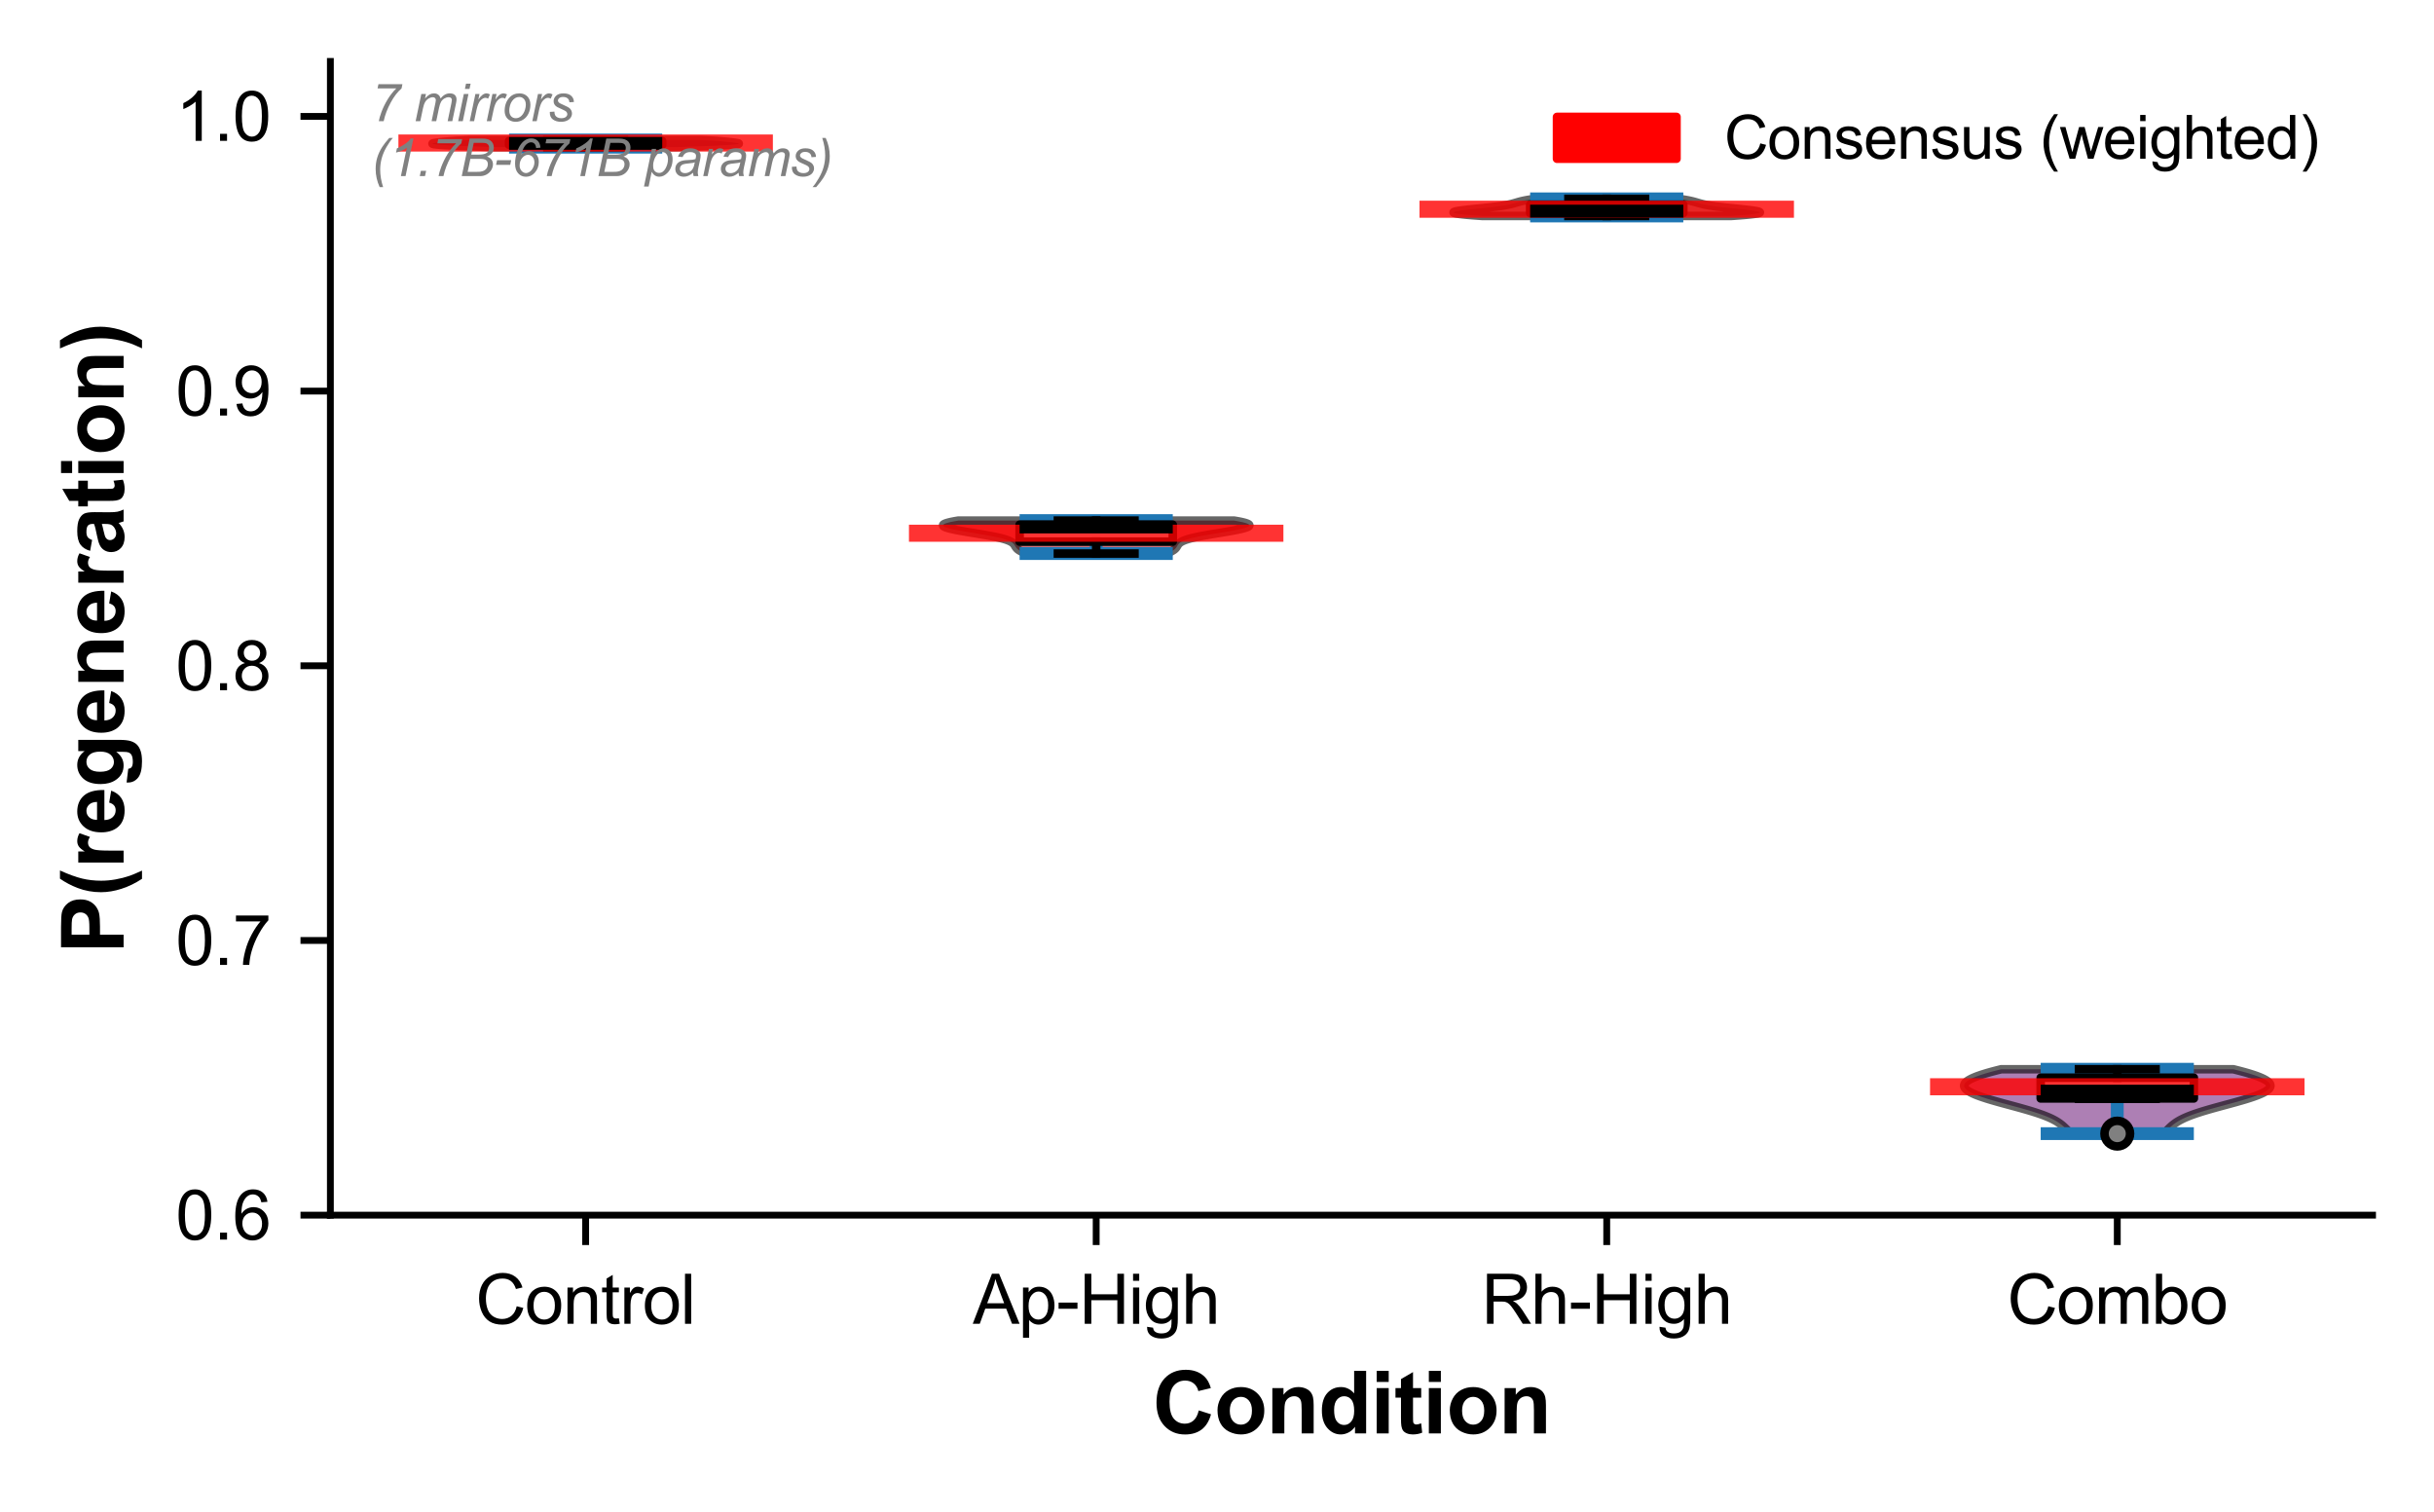 <?xml version="1.0" encoding="utf-8" standalone="no"?>
<!DOCTYPE svg PUBLIC "-//W3C//DTD SVG 1.1//EN"
  "http://www.w3.org/Graphics/SVG/1.1/DTD/svg11.dtd">
<svg xmlns:xlink="http://www.w3.org/1999/xlink" width="285.149pt" height="177.101pt" viewBox="0 0 285.149 177.101" xmlns="http://www.w3.org/2000/svg" version="1.1">
 <defs>
  <style type="text/css">*{stroke-linejoin: round; stroke-linecap: butt}</style>
 </defs>
 <g id="figure_1">
  <g id="patch_1">
   <path d="M 0 177.101 
L 285.149 177.101 
L 285.149 0 
L 0 0 
z
" style="fill: #ffffff"/>
  </g>
  <g id="axes_1">
   <g id="patch_2">
    <path d="M 38.704 142.36 
L 277.949 142.36 
L 277.949 7.2 
L 38.704 7.2 
z
" style="fill: #ffffff"/>
   </g>
   <g id="FillBetweenPolyCollection_1">
    <defs>
     <path id="m3f8dce4c93" d="M 79.251 -159.861 
L 57.969 -159.861 
L 57.719 -159.87 
L 57.47 -159.878 
L 57.223 -159.887 
L 56.977 -159.895 
L 56.734 -159.904 
L 56.492 -159.912 
L 56.253 -159.921 
L 56.016 -159.929 
L 55.782 -159.938 
L 55.551 -159.946 
L 55.323 -159.955 
L 55.098 -159.963 
L 54.877 -159.972 
L 54.66 -159.98 
L 54.446 -159.989 
L 54.236 -159.997 
L 54.031 -160.006 
L 53.83 -160.014 
L 53.633 -160.023 
L 53.442 -160.031 
L 53.255 -160.04 
L 53.074 -160.048 
L 52.898 -160.057 
L 52.728 -160.065 
L 52.564 -160.074 
L 52.405 -160.082 
L 52.253 -160.091 
L 52.107 -160.099 
L 51.967 -160.108 
L 51.834 -160.117 
L 51.708 -160.125 
L 51.589 -160.134 
L 51.477 -160.142 
L 51.372 -160.151 
L 51.274 -160.159 
L 51.184 -160.168 
L 51.101 -160.176 
L 51.025 -160.185 
L 50.957 -160.193 
L 50.896 -160.202 
L 50.842 -160.21 
L 50.796 -160.219 
L 50.757 -160.227 
L 50.725 -160.236 
L 50.701 -160.244 
L 50.683 -160.253 
L 50.671 -160.261 
L 50.667 -160.27 
L 50.668 -160.278 
L 50.676 -160.287 
L 50.689 -160.295 
L 50.709 -160.304 
L 50.733 -160.312 
L 50.763 -160.321 
L 50.797 -160.329 
L 50.836 -160.338 
L 50.879 -160.346 
L 50.926 -160.355 
L 50.976 -160.363 
L 51.03 -160.372 
L 51.087 -160.38 
L 51.147 -160.389 
L 51.21 -160.397 
L 51.275 -160.406 
L 51.342 -160.414 
L 51.411 -160.423 
L 51.482 -160.431 
L 51.555 -160.44 
L 51.629 -160.448 
L 51.705 -160.457 
L 51.782 -160.465 
L 51.861 -160.474 
L 51.942 -160.482 
L 52.024 -160.491 
L 52.108 -160.499 
L 52.194 -160.508 
L 52.282 -160.516 
L 52.372 -160.525 
L 52.464 -160.533 
L 52.559 -160.542 
L 52.657 -160.55 
L 52.758 -160.559 
L 52.862 -160.567 
L 52.97 -160.576 
L 53.082 -160.584 
L 53.199 -160.593 
L 53.319 -160.601 
L 53.445 -160.61 
L 53.576 -160.618 
L 53.712 -160.627 
L 53.855 -160.635 
L 54.003 -160.644 
L 54.157 -160.652 
L 54.317 -160.661 
L 54.485 -160.669 
L 54.659 -160.678 
L 54.839 -160.686 
L 55.027 -160.695 
L 55.222 -160.703 
L 81.998 -160.703 
L 81.998 -160.703 
L 82.193 -160.695 
L 82.381 -160.686 
L 82.561 -160.678 
L 82.735 -160.669 
L 82.903 -160.661 
L 83.063 -160.652 
L 83.217 -160.644 
L 83.365 -160.635 
L 83.508 -160.627 
L 83.644 -160.618 
L 83.775 -160.61 
L 83.901 -160.601 
L 84.021 -160.593 
L 84.138 -160.584 
L 84.25 -160.576 
L 84.358 -160.567 
L 84.462 -160.559 
L 84.563 -160.55 
L 84.661 -160.542 
L 84.756 -160.533 
L 84.848 -160.525 
L 84.938 -160.516 
L 85.026 -160.508 
L 85.112 -160.499 
L 85.196 -160.491 
L 85.278 -160.482 
L 85.359 -160.474 
L 85.438 -160.465 
L 85.515 -160.457 
L 85.591 -160.448 
L 85.665 -160.44 
L 85.738 -160.431 
L 85.809 -160.423 
L 85.878 -160.414 
L 85.945 -160.406 
L 86.01 -160.397 
L 86.073 -160.389 
L 86.133 -160.38 
L 86.19 -160.372 
L 86.244 -160.363 
L 86.294 -160.355 
L 86.341 -160.346 
L 86.384 -160.338 
L 86.423 -160.329 
L 86.457 -160.321 
L 86.487 -160.312 
L 86.511 -160.304 
L 86.531 -160.295 
L 86.544 -160.287 
L 86.552 -160.278 
L 86.553 -160.27 
L 86.549 -160.261 
L 86.537 -160.253 
L 86.519 -160.244 
L 86.495 -160.236 
L 86.463 -160.227 
L 86.424 -160.219 
L 86.378 -160.21 
L 86.324 -160.202 
L 86.263 -160.193 
L 86.195 -160.185 
L 86.119 -160.176 
L 86.036 -160.168 
L 85.946 -160.159 
L 85.848 -160.151 
L 85.743 -160.142 
L 85.631 -160.134 
L 85.512 -160.125 
L 85.386 -160.117 
L 85.253 -160.108 
L 85.113 -160.099 
L 84.967 -160.091 
L 84.815 -160.082 
L 84.656 -160.074 
L 84.492 -160.065 
L 84.322 -160.057 
L 84.146 -160.048 
L 83.965 -160.04 
L 83.778 -160.031 
L 83.587 -160.023 
L 83.39 -160.014 
L 83.189 -160.006 
L 82.984 -159.997 
L 82.774 -159.989 
L 82.56 -159.98 
L 82.343 -159.972 
L 82.122 -159.963 
L 81.897 -159.955 
L 81.669 -159.946 
L 81.438 -159.938 
L 81.204 -159.929 
L 80.967 -159.921 
L 80.728 -159.912 
L 80.486 -159.904 
L 80.243 -159.895 
L 79.997 -159.887 
L 79.75 -159.878 
L 79.501 -159.87 
L 79.251 -159.861 
z
" style="stroke: #000000; stroke-opacity: 0.6"/>
    </defs>
    <g clip-path="url(#p5716f470e5)">
     <use xlink:href="#m3f8dce4c93" x="0" y="177.101" style="fill: #2166ac; fill-opacity: 0.6; stroke: #000000; stroke-opacity: 0.6"/>
    </g>
   </g>
   <g id="FillBetweenPolyCollection_2">
    <defs>
     <path id="m1de542034e" d="M 136.583 -112.251 
L 120.26 -112.251 
L 120.147 -112.29 
L 120.04 -112.329 
L 119.939 -112.368 
L 119.843 -112.407 
L 119.753 -112.446 
L 119.668 -112.485 
L 119.59 -112.524 
L 119.516 -112.563 
L 119.448 -112.602 
L 119.386 -112.641 
L 119.328 -112.68 
L 119.276 -112.719 
L 119.227 -112.758 
L 119.184 -112.797 
L 119.144 -112.836 
L 119.108 -112.875 
L 119.075 -112.914 
L 119.045 -112.953 
L 119.017 -112.993 
L 118.991 -113.032 
L 118.966 -113.071 
L 118.943 -113.11 
L 118.92 -113.149 
L 118.896 -113.188 
L 118.872 -113.227 
L 118.847 -113.266 
L 118.82 -113.305 
L 118.79 -113.344 
L 118.758 -113.383 
L 118.722 -113.422 
L 118.681 -113.461 
L 118.636 -113.5 
L 118.587 -113.539 
L 118.531 -113.578 
L 118.469 -113.617 
L 118.401 -113.656 
L 118.326 -113.695 
L 118.243 -113.734 
L 118.153 -113.773 
L 118.055 -113.812 
L 117.948 -113.851 
L 117.833 -113.89 
L 117.71 -113.929 
L 117.578 -113.968 
L 117.437 -114.007 
L 117.288 -114.046 
L 117.13 -114.085 
L 116.964 -114.124 
L 116.789 -114.163 
L 116.607 -114.202 
L 116.416 -114.241 
L 116.219 -114.28 
L 116.015 -114.319 
L 115.804 -114.358 
L 115.587 -114.397 
L 115.366 -114.436 
L 115.14 -114.475 
L 114.91 -114.514 
L 114.677 -114.553 
L 114.441 -114.592 
L 114.204 -114.632 
L 113.967 -114.671 
L 113.73 -114.71 
L 113.494 -114.749 
L 113.261 -114.788 
L 113.031 -114.827 
L 112.805 -114.866 
L 112.584 -114.905 
L 112.369 -114.944 
L 112.161 -114.983 
L 111.961 -115.022 
L 111.77 -115.061 
L 111.59 -115.1 
L 111.419 -115.139 
L 111.261 -115.178 
L 111.115 -115.217 
L 110.983 -115.256 
L 110.864 -115.295 
L 110.76 -115.334 
L 110.672 -115.373 
L 110.599 -115.412 
L 110.543 -115.451 
L 110.504 -115.49 
L 110.482 -115.529 
L 110.478 -115.568 
L 110.491 -115.607 
L 110.523 -115.646 
L 110.573 -115.685 
L 110.64 -115.724 
L 110.726 -115.763 
L 110.83 -115.802 
L 110.952 -115.841 
L 111.091 -115.88 
L 111.248 -115.919 
L 111.421 -115.958 
L 111.611 -115.997 
L 111.817 -116.036 
L 112.038 -116.075 
L 112.274 -116.114 
L 144.568 -116.114 
L 144.568 -116.114 
L 144.804 -116.075 
L 145.026 -116.036 
L 145.231 -115.997 
L 145.421 -115.958 
L 145.595 -115.919 
L 145.751 -115.88 
L 145.89 -115.841 
L 146.012 -115.802 
L 146.116 -115.763 
L 146.202 -115.724 
L 146.27 -115.685 
L 146.32 -115.646 
L 146.351 -115.607 
L 146.365 -115.568 
L 146.36 -115.529 
L 146.338 -115.49 
L 146.299 -115.451 
L 146.243 -115.412 
L 146.171 -115.373 
L 146.082 -115.334 
L 145.978 -115.295 
L 145.86 -115.256 
L 145.727 -115.217 
L 145.581 -115.178 
L 145.423 -115.139 
L 145.253 -115.1 
L 145.072 -115.061 
L 144.881 -115.022 
L 144.682 -114.983 
L 144.474 -114.944 
L 144.259 -114.905 
L 144.038 -114.866 
L 143.812 -114.827 
L 143.582 -114.788 
L 143.348 -114.749 
L 143.112 -114.71 
L 142.875 -114.671 
L 142.638 -114.632 
L 142.401 -114.592 
L 142.166 -114.553 
L 141.933 -114.514 
L 141.703 -114.475 
L 141.477 -114.436 
L 141.255 -114.397 
L 141.039 -114.358 
L 140.828 -114.319 
L 140.624 -114.28 
L 140.426 -114.241 
L 140.236 -114.202 
L 140.053 -114.163 
L 139.879 -114.124 
L 139.712 -114.085 
L 139.554 -114.046 
L 139.405 -114.007 
L 139.264 -113.968 
L 139.132 -113.929 
L 139.009 -113.89 
L 138.894 -113.851 
L 138.788 -113.812 
L 138.69 -113.773 
L 138.599 -113.734 
L 138.517 -113.695 
L 138.442 -113.656 
L 138.373 -113.617 
L 138.312 -113.578 
L 138.256 -113.539 
L 138.206 -113.5 
L 138.161 -113.461 
L 138.121 -113.422 
L 138.085 -113.383 
L 138.052 -113.344 
L 138.023 -113.305 
L 137.995 -113.266 
L 137.97 -113.227 
L 137.946 -113.188 
L 137.923 -113.149 
L 137.9 -113.11 
L 137.876 -113.071 
L 137.852 -113.032 
L 137.826 -112.993 
L 137.798 -112.953 
L 137.768 -112.914 
L 137.735 -112.875 
L 137.699 -112.836 
L 137.659 -112.797 
L 137.615 -112.758 
L 137.567 -112.719 
L 137.514 -112.68 
L 137.457 -112.641 
L 137.394 -112.602 
L 137.326 -112.563 
L 137.253 -112.524 
L 137.174 -112.485 
L 137.09 -112.446 
L 137 -112.407 
L 136.904 -112.368 
L 136.802 -112.329 
L 136.695 -112.29 
L 136.583 -112.251 
z
" style="stroke: #000000; stroke-opacity: 0.6"/>
    </defs>
    <g clip-path="url(#p5716f470e5)">
     <use xlink:href="#m1de542034e" x="0" y="177.101" style="fill: #b2182b; fill-opacity: 0.6; stroke: #000000; stroke-opacity: 0.6"/>
    </g>
   </g>
   <g id="FillBetweenPolyCollection_3">
    <defs>
     <path id="m8af6ed0925" d="M 202.81 -151.801 
L 173.655 -151.801 
L 173.358 -151.821 
L 173.071 -151.841 
L 172.795 -151.861 
L 172.53 -151.881 
L 172.278 -151.902 
L 172.04 -151.922 
L 171.814 -151.942 
L 171.603 -151.962 
L 171.406 -151.983 
L 171.224 -152.003 
L 171.058 -152.023 
L 170.908 -152.043 
L 170.773 -152.064 
L 170.655 -152.084 
L 170.554 -152.104 
L 170.468 -152.124 
L 170.4 -152.145 
L 170.348 -152.165 
L 170.312 -152.185 
L 170.293 -152.205 
L 170.289 -152.226 
L 170.301 -152.246 
L 170.329 -152.266 
L 170.372 -152.286 
L 170.429 -152.306 
L 170.5 -152.327 
L 170.584 -152.347 
L 170.682 -152.367 
L 170.791 -152.387 
L 170.912 -152.408 
L 171.044 -152.428 
L 171.186 -152.448 
L 171.336 -152.468 
L 171.496 -152.489 
L 171.662 -152.509 
L 171.836 -152.529 
L 172.015 -152.549 
L 172.2 -152.57 
L 172.388 -152.59 
L 172.58 -152.61 
L 172.774 -152.63 
L 172.971 -152.651 
L 173.168 -152.671 
L 173.365 -152.691 
L 173.562 -152.711 
L 173.757 -152.731 
L 173.951 -152.752 
L 174.142 -152.772 
L 174.33 -152.792 
L 174.515 -152.812 
L 174.695 -152.833 
L 174.871 -152.853 
L 175.042 -152.873 
L 175.208 -152.893 
L 175.369 -152.914 
L 175.524 -152.934 
L 175.673 -152.954 
L 175.816 -152.974 
L 175.953 -152.995 
L 176.084 -153.015 
L 176.21 -153.035 
L 176.329 -153.055 
L 176.443 -153.076 
L 176.551 -153.096 
L 176.654 -153.116 
L 176.752 -153.136 
L 176.846 -153.156 
L 176.935 -153.177 
L 177.02 -153.197 
L 177.101 -153.217 
L 177.18 -153.237 
L 177.256 -153.258 
L 177.329 -153.278 
L 177.4 -153.298 
L 177.471 -153.318 
L 177.54 -153.339 
L 177.609 -153.359 
L 177.678 -153.379 
L 177.747 -153.399 
L 177.818 -153.42 
L 177.889 -153.44 
L 177.963 -153.46 
L 178.039 -153.48 
L 178.117 -153.501 
L 178.199 -153.521 
L 178.283 -153.541 
L 178.372 -153.561 
L 178.464 -153.581 
L 178.56 -153.602 
L 178.661 -153.622 
L 178.766 -153.642 
L 178.875 -153.662 
L 178.99 -153.683 
L 179.109 -153.703 
L 179.233 -153.723 
L 179.362 -153.743 
L 179.496 -153.764 
L 179.635 -153.784 
L 179.778 -153.804 
L 196.687 -153.804 
L 196.687 -153.804 
L 196.83 -153.784 
L 196.969 -153.764 
L 197.103 -153.743 
L 197.232 -153.723 
L 197.356 -153.703 
L 197.475 -153.683 
L 197.59 -153.662 
L 197.699 -153.642 
L 197.804 -153.622 
L 197.905 -153.602 
L 198.001 -153.581 
L 198.093 -153.561 
L 198.182 -153.541 
L 198.266 -153.521 
L 198.348 -153.501 
L 198.426 -153.48 
L 198.502 -153.46 
L 198.576 -153.44 
L 198.647 -153.42 
L 198.718 -153.399 
L 198.787 -153.379 
L 198.856 -153.359 
L 198.925 -153.339 
L 198.994 -153.318 
L 199.065 -153.298 
L 199.136 -153.278 
L 199.209 -153.258 
L 199.285 -153.237 
L 199.364 -153.217 
L 199.445 -153.197 
L 199.53 -153.177 
L 199.619 -153.156 
L 199.713 -153.136 
L 199.811 -153.116 
L 199.914 -153.096 
L 200.022 -153.076 
L 200.136 -153.055 
L 200.255 -153.035 
L 200.381 -153.015 
L 200.512 -152.995 
L 200.649 -152.974 
L 200.792 -152.954 
L 200.941 -152.934 
L 201.096 -152.914 
L 201.257 -152.893 
L 201.423 -152.873 
L 201.594 -152.853 
L 201.77 -152.833 
L 201.95 -152.812 
L 202.135 -152.792 
L 202.323 -152.772 
L 202.514 -152.752 
L 202.708 -152.731 
L 202.903 -152.711 
L 203.1 -152.691 
L 203.297 -152.671 
L 203.494 -152.651 
L 203.691 -152.63 
L 203.885 -152.61 
L 204.077 -152.59 
L 204.265 -152.57 
L 204.45 -152.549 
L 204.629 -152.529 
L 204.803 -152.509 
L 204.969 -152.489 
L 205.129 -152.468 
L 205.279 -152.448 
L 205.421 -152.428 
L 205.553 -152.408 
L 205.674 -152.387 
L 205.783 -152.367 
L 205.881 -152.347 
L 205.965 -152.327 
L 206.036 -152.306 
L 206.093 -152.286 
L 206.136 -152.266 
L 206.164 -152.246 
L 206.176 -152.226 
L 206.172 -152.205 
L 206.153 -152.185 
L 206.117 -152.165 
L 206.065 -152.145 
L 205.997 -152.124 
L 205.911 -152.104 
L 205.81 -152.084 
L 205.692 -152.064 
L 205.557 -152.043 
L 205.407 -152.023 
L 205.241 -152.003 
L 205.059 -151.983 
L 204.862 -151.962 
L 204.651 -151.942 
L 204.425 -151.922 
L 204.187 -151.902 
L 203.935 -151.881 
L 203.67 -151.861 
L 203.394 -151.841 
L 203.107 -151.821 
L 202.81 -151.801 
z
" style="stroke: #000000; stroke-opacity: 0.6"/>
    </defs>
    <g clip-path="url(#p5716f470e5)">
     <use xlink:href="#m8af6ed0925" x="0" y="177.101" style="fill: #35978f; fill-opacity: 0.6; stroke: #000000; stroke-opacity: 0.6"/>
    </g>
   </g>
   <g id="FillBetweenPolyCollection_4">
    <defs>
     <path id="m09961eb9c7" d="M 253.497 -44.294 
L 242.591 -44.294 
L 242.513 -44.371 
L 242.437 -44.447 
L 242.362 -44.523 
L 242.287 -44.599 
L 242.213 -44.675 
L 242.138 -44.752 
L 242.063 -44.828 
L 241.986 -44.904 
L 241.908 -44.98 
L 241.828 -45.056 
L 241.744 -45.132 
L 241.658 -45.209 
L 241.567 -45.285 
L 241.472 -45.361 
L 241.372 -45.437 
L 241.267 -45.513 
L 241.156 -45.59 
L 241.039 -45.666 
L 240.915 -45.742 
L 240.784 -45.818 
L 240.645 -45.894 
L 240.499 -45.97 
L 240.344 -46.047 
L 240.181 -46.123 
L 240.01 -46.199 
L 239.831 -46.275 
L 239.643 -46.351 
L 239.447 -46.428 
L 239.242 -46.504 
L 239.029 -46.58 
L 238.808 -46.656 
L 238.579 -46.732 
L 238.343 -46.808 
L 238.1 -46.885 
L 237.851 -46.961 
L 237.595 -47.037 
L 237.334 -47.113 
L 237.067 -47.189 
L 236.797 -47.266 
L 236.523 -47.342 
L 236.245 -47.418 
L 235.966 -47.494 
L 235.685 -47.57 
L 235.403 -47.647 
L 235.121 -47.723 
L 234.841 -47.799 
L 234.561 -47.875 
L 234.284 -47.951 
L 234.011 -48.027 
L 233.741 -48.104 
L 233.476 -48.18 
L 233.217 -48.256 
L 232.964 -48.332 
L 232.718 -48.408 
L 232.48 -48.485 
L 232.249 -48.561 
L 232.028 -48.637 
L 231.817 -48.713 
L 231.616 -48.789 
L 231.425 -48.865 
L 231.246 -48.942 
L 231.078 -49.018 
L 230.922 -49.094 
L 230.779 -49.17 
L 230.649 -49.246 
L 230.532 -49.323 
L 230.429 -49.399 
L 230.339 -49.475 
L 230.263 -49.551 
L 230.202 -49.627 
L 230.154 -49.703 
L 230.122 -49.78 
L 230.104 -49.856 
L 230.1 -49.932 
L 230.112 -50.008 
L 230.138 -50.084 
L 230.179 -50.161 
L 230.234 -50.237 
L 230.304 -50.313 
L 230.389 -50.389 
L 230.488 -50.465 
L 230.602 -50.542 
L 230.73 -50.618 
L 230.871 -50.694 
L 231.027 -50.77 
L 231.196 -50.846 
L 231.378 -50.922 
L 231.572 -50.999 
L 231.78 -51.075 
L 232 -51.151 
L 232.231 -51.227 
L 232.474 -51.303 
L 232.728 -51.38 
L 232.992 -51.456 
L 233.266 -51.532 
L 233.55 -51.608 
L 233.842 -51.684 
L 234.143 -51.76 
L 234.451 -51.837 
L 261.636 -51.837 
L 261.636 -51.837 
L 261.945 -51.76 
L 262.245 -51.684 
L 262.538 -51.608 
L 262.821 -51.532 
L 263.096 -51.456 
L 263.36 -51.38 
L 263.614 -51.303 
L 263.856 -51.227 
L 264.088 -51.151 
L 264.308 -51.075 
L 264.515 -50.999 
L 264.71 -50.922 
L 264.892 -50.846 
L 265.061 -50.77 
L 265.216 -50.694 
L 265.358 -50.618 
L 265.485 -50.542 
L 265.599 -50.465 
L 265.698 -50.389 
L 265.783 -50.313 
L 265.853 -50.237 
L 265.909 -50.161 
L 265.95 -50.084 
L 265.976 -50.008 
L 265.987 -49.932 
L 265.984 -49.856 
L 265.966 -49.78 
L 265.933 -49.703 
L 265.886 -49.627 
L 265.824 -49.551 
L 265.749 -49.475 
L 265.659 -49.399 
L 265.555 -49.323 
L 265.438 -49.246 
L 265.308 -49.17 
L 265.165 -49.094 
L 265.01 -49.018 
L 264.842 -48.942 
L 264.662 -48.865 
L 264.472 -48.789 
L 264.271 -48.713 
L 264.059 -48.637 
L 263.838 -48.561 
L 263.608 -48.485 
L 263.37 -48.408 
L 263.124 -48.332 
L 262.87 -48.256 
L 262.611 -48.18 
L 262.346 -48.104 
L 262.077 -48.027 
L 261.803 -47.951 
L 261.526 -47.875 
L 261.247 -47.799 
L 260.966 -47.723 
L 260.684 -47.647 
L 260.403 -47.57 
L 260.122 -47.494 
L 259.842 -47.418 
L 259.565 -47.342 
L 259.291 -47.266 
L 259.02 -47.189 
L 258.754 -47.113 
L 258.493 -47.037 
L 258.237 -46.961 
L 257.987 -46.885 
L 257.744 -46.808 
L 257.508 -46.732 
L 257.279 -46.656 
L 257.058 -46.58 
L 256.846 -46.504 
L 256.641 -46.428 
L 256.444 -46.351 
L 256.257 -46.275 
L 256.077 -46.199 
L 255.906 -46.123 
L 255.743 -46.047 
L 255.589 -45.97 
L 255.443 -45.894 
L 255.304 -45.818 
L 255.173 -45.742 
L 255.049 -45.666 
L 254.931 -45.59 
L 254.82 -45.513 
L 254.715 -45.437 
L 254.615 -45.361 
L 254.52 -45.285 
L 254.43 -45.209 
L 254.343 -45.132 
L 254.26 -45.056 
L 254.179 -44.98 
L 254.101 -44.904 
L 254.025 -44.828 
L 253.949 -44.752 
L 253.875 -44.675 
L 253.8 -44.599 
L 253.726 -44.523 
L 253.651 -44.447 
L 253.574 -44.371 
L 253.497 -44.294 
z
" style="stroke: #000000; stroke-opacity: 0.6"/>
    </defs>
    <g clip-path="url(#p5716f470e5)">
     <use xlink:href="#m09961eb9c7" x="0" y="177.101" style="fill: #762a83; fill-opacity: 0.6; stroke: #000000; stroke-opacity: 0.6"/>
    </g>
   </g>
   <g id="matplotlib.axis_1">
    <g id="xtick_1">
     <g id="line2d_1">
      <defs>
       <path id="m7b5fbf8fba" d="M 0 0 
L 0 3.5 
" style="stroke: #000000; stroke-width: 0.8"/>
      </defs>
      <g>
       <use xlink:href="#m7b5fbf8fba" x="68.61" y="142.36" style="stroke: #000000; stroke-width: 0.8"/>
      </g>
     </g>
     <g id="text_1">
      <!-- Control -->
      <g transform="translate(55.716 155.086) scale(0.08 -0.08)">
       <defs>
        <path id="ArialMT-43" d="M 3763 1606 
L 4369 1453 
Q 4178 706 3683 314 
Q 3188 -78 2472 -78 
Q 1731 -78 1267 223 
Q 803 525 561 1097 
Q 319 1669 319 2325 
Q 319 3041 592 3573 
Q 866 4106 1370 4382 
Q 1875 4659 2481 4659 
Q 3169 4659 3637 4309 
Q 4106 3959 4291 3325 
L 3694 3184 
Q 3534 3684 3231 3912 
Q 2928 4141 2469 4141 
Q 1941 4141 1586 3887 
Q 1231 3634 1087 3207 
Q 944 2781 944 2328 
Q 944 1744 1114 1308 
Q 1284 872 1643 656 
Q 2003 441 2422 441 
Q 2931 441 3284 734 
Q 3638 1028 3763 1606 
z
" transform="scale(0.016)"/>
        <path id="ArialMT-6f" d="M 213 1659 
Q 213 2581 725 3025 
Q 1153 3394 1769 3394 
Q 2453 3394 2887 2945 
Q 3322 2497 3322 1706 
Q 3322 1066 3130 698 
Q 2938 331 2570 128 
Q 2203 -75 1769 -75 
Q 1072 -75 642 372 
Q 213 819 213 1659 
z
M 791 1659 
Q 791 1022 1069 705 
Q 1347 388 1769 388 
Q 2188 388 2466 706 
Q 2744 1025 2744 1678 
Q 2744 2294 2464 2611 
Q 2184 2928 1769 2928 
Q 1347 2928 1069 2612 
Q 791 2297 791 1659 
z
" transform="scale(0.016)"/>
        <path id="ArialMT-6e" d="M 422 0 
L 422 3319 
L 928 3319 
L 928 2847 
Q 1294 3394 1984 3394 
Q 2284 3394 2536 3286 
Q 2788 3178 2913 3003 
Q 3038 2828 3088 2588 
Q 3119 2431 3119 2041 
L 3119 0 
L 2556 0 
L 2556 2019 
Q 2556 2363 2490 2533 
Q 2425 2703 2258 2804 
Q 2091 2906 1866 2906 
Q 1506 2906 1245 2678 
Q 984 2450 984 1813 
L 984 0 
L 422 0 
z
" transform="scale(0.016)"/>
        <path id="ArialMT-74" d="M 1650 503 
L 1731 6 
Q 1494 -44 1306 -44 
Q 1000 -44 831 53 
Q 663 150 594 308 
Q 525 466 525 972 
L 525 2881 
L 113 2881 
L 113 3319 
L 525 3319 
L 525 4141 
L 1084 4478 
L 1084 3319 
L 1650 3319 
L 1650 2881 
L 1084 2881 
L 1084 941 
Q 1084 700 1114 631 
Q 1144 563 1211 522 
Q 1278 481 1403 481 
Q 1497 481 1650 503 
z
" transform="scale(0.016)"/>
        <path id="ArialMT-72" d="M 416 0 
L 416 3319 
L 922 3319 
L 922 2816 
Q 1116 3169 1280 3281 
Q 1444 3394 1641 3394 
Q 1925 3394 2219 3213 
L 2025 2691 
Q 1819 2813 1613 2813 
Q 1428 2813 1281 2702 
Q 1134 2591 1072 2394 
Q 978 2094 978 1738 
L 978 0 
L 416 0 
z
" transform="scale(0.016)"/>
        <path id="ArialMT-6c" d="M 409 0 
L 409 4581 
L 972 4581 
L 972 0 
L 409 0 
z
" transform="scale(0.016)"/>
       </defs>
       <use xlink:href="#ArialMT-43"/>
       <use xlink:href="#ArialMT-6f" transform="translate(72.217 0)"/>
       <use xlink:href="#ArialMT-6e" transform="translate(127.832 0)"/>
       <use xlink:href="#ArialMT-74" transform="translate(183.447 0)"/>
       <use xlink:href="#ArialMT-72" transform="translate(211.23 0)"/>
       <use xlink:href="#ArialMT-6f" transform="translate(244.531 0)"/>
       <use xlink:href="#ArialMT-6c" transform="translate(300.146 0)"/>
      </g>
     </g>
    </g>
    <g id="xtick_2">
     <g id="line2d_2">
      <g>
       <use xlink:href="#m7b5fbf8fba" x="128.421" y="142.36" style="stroke: #000000; stroke-width: 0.8"/>
      </g>
     </g>
     <g id="text_2">
      <!-- Ap-High -->
      <g transform="translate(113.971 155.086) scale(0.08 -0.08)">
       <defs>
        <path id="ArialMT-41" d="M -9 0 
L 1750 4581 
L 2403 4581 
L 4278 0 
L 3588 0 
L 3053 1388 
L 1138 1388 
L 634 0 
L -9 0 
z
M 1313 1881 
L 2866 1881 
L 2388 3150 
Q 2169 3728 2063 4100 
Q 1975 3659 1816 3225 
L 1313 1881 
z
" transform="scale(0.016)"/>
        <path id="ArialMT-70" d="M 422 -1272 
L 422 3319 
L 934 3319 
L 934 2888 
Q 1116 3141 1344 3267 
Q 1572 3394 1897 3394 
Q 2322 3394 2647 3175 
Q 2972 2956 3137 2557 
Q 3303 2159 3303 1684 
Q 3303 1175 3120 767 
Q 2938 359 2589 142 
Q 2241 -75 1856 -75 
Q 1575 -75 1351 44 
Q 1128 163 984 344 
L 984 -1272 
L 422 -1272 
z
M 931 1641 
Q 931 1000 1190 694 
Q 1450 388 1819 388 
Q 2194 388 2461 705 
Q 2728 1022 2728 1688 
Q 2728 2322 2467 2637 
Q 2206 2953 1844 2953 
Q 1484 2953 1207 2617 
Q 931 2281 931 1641 
z
" transform="scale(0.016)"/>
        <path id="ArialMT-2d" d="M 203 1375 
L 203 1941 
L 1931 1941 
L 1931 1375 
L 203 1375 
z
" transform="scale(0.016)"/>
        <path id="ArialMT-48" d="M 513 0 
L 513 4581 
L 1119 4581 
L 1119 2700 
L 3500 2700 
L 3500 4581 
L 4106 4581 
L 4106 0 
L 3500 0 
L 3500 2159 
L 1119 2159 
L 1119 0 
L 513 0 
z
" transform="scale(0.016)"/>
        <path id="ArialMT-69" d="M 425 3934 
L 425 4581 
L 988 4581 
L 988 3934 
L 425 3934 
z
M 425 0 
L 425 3319 
L 988 3319 
L 988 0 
L 425 0 
z
" transform="scale(0.016)"/>
        <path id="ArialMT-67" d="M 319 -275 
L 866 -356 
Q 900 -609 1056 -725 
Q 1266 -881 1628 -881 
Q 2019 -881 2231 -725 
Q 2444 -569 2519 -288 
Q 2563 -116 2559 434 
Q 2191 0 1641 0 
Q 956 0 581 494 
Q 206 988 206 1678 
Q 206 2153 378 2554 
Q 550 2956 876 3175 
Q 1203 3394 1644 3394 
Q 2231 3394 2613 2919 
L 2613 3319 
L 3131 3319 
L 3131 450 
Q 3131 -325 2973 -648 
Q 2816 -972 2473 -1159 
Q 2131 -1347 1631 -1347 
Q 1038 -1347 672 -1080 
Q 306 -813 319 -275 
z
M 784 1719 
Q 784 1066 1043 766 
Q 1303 466 1694 466 
Q 2081 466 2343 764 
Q 2606 1063 2606 1700 
Q 2606 2309 2336 2618 
Q 2066 2928 1684 2928 
Q 1309 2928 1046 2623 
Q 784 2319 784 1719 
z
" transform="scale(0.016)"/>
        <path id="ArialMT-68" d="M 422 0 
L 422 4581 
L 984 4581 
L 984 2938 
Q 1378 3394 1978 3394 
Q 2347 3394 2619 3248 
Q 2891 3103 3008 2847 
Q 3125 2591 3125 2103 
L 3125 0 
L 2563 0 
L 2563 2103 
Q 2563 2525 2380 2717 
Q 2197 2909 1863 2909 
Q 1613 2909 1392 2779 
Q 1172 2650 1078 2428 
Q 984 2206 984 1816 
L 984 0 
L 422 0 
z
" transform="scale(0.016)"/>
       </defs>
       <use xlink:href="#ArialMT-41"/>
       <use xlink:href="#ArialMT-70" transform="translate(66.699 0)"/>
       <use xlink:href="#ArialMT-2d" transform="translate(122.314 0)"/>
       <use xlink:href="#ArialMT-48" transform="translate(155.615 0)"/>
       <use xlink:href="#ArialMT-69" transform="translate(227.832 0)"/>
       <use xlink:href="#ArialMT-67" transform="translate(250.049 0)"/>
       <use xlink:href="#ArialMT-68" transform="translate(305.664 0)"/>
      </g>
     </g>
    </g>
    <g id="xtick_3">
     <g id="line2d_3">
      <g>
       <use xlink:href="#m7b5fbf8fba" x="188.232" y="142.36" style="stroke: #000000; stroke-width: 0.8"/>
      </g>
     </g>
     <g id="text_3">
      <!-- Rh-High -->
      <g transform="translate(173.561 155.086) scale(0.08 -0.08)">
       <defs>
        <path id="ArialMT-52" d="M 503 0 
L 503 4581 
L 2534 4581 
Q 3147 4581 3465 4457 
Q 3784 4334 3975 4021 
Q 4166 3709 4166 3331 
Q 4166 2844 3850 2509 
Q 3534 2175 2875 2084 
Q 3116 1969 3241 1856 
Q 3506 1613 3744 1247 
L 4541 0 
L 3778 0 
L 3172 953 
Q 2906 1366 2734 1584 
Q 2563 1803 2427 1890 
Q 2291 1978 2150 2013 
Q 2047 2034 1813 2034 
L 1109 2034 
L 1109 0 
L 503 0 
z
M 1109 2559 
L 2413 2559 
Q 2828 2559 3062 2645 
Q 3297 2731 3419 2920 
Q 3541 3109 3541 3331 
Q 3541 3656 3305 3865 
Q 3069 4075 2559 4075 
L 1109 4075 
L 1109 2559 
z
" transform="scale(0.016)"/>
       </defs>
       <use xlink:href="#ArialMT-52"/>
       <use xlink:href="#ArialMT-68" transform="translate(72.217 0)"/>
       <use xlink:href="#ArialMT-2d" transform="translate(127.832 0)"/>
       <use xlink:href="#ArialMT-48" transform="translate(161.133 0)"/>
       <use xlink:href="#ArialMT-69" transform="translate(233.35 0)"/>
       <use xlink:href="#ArialMT-67" transform="translate(255.566 0)"/>
       <use xlink:href="#ArialMT-68" transform="translate(311.182 0)"/>
      </g>
     </g>
    </g>
    <g id="xtick_4">
     <g id="line2d_4">
      <g>
       <use xlink:href="#m7b5fbf8fba" x="248.044" y="142.36" style="stroke: #000000; stroke-width: 0.8"/>
      </g>
     </g>
     <g id="text_4">
      <!-- Combo -->
      <g transform="translate(235.15 155.086) scale(0.08 -0.08)">
       <defs>
        <path id="ArialMT-6d" d="M 422 0 
L 422 3319 
L 925 3319 
L 925 2853 
Q 1081 3097 1340 3245 
Q 1600 3394 1931 3394 
Q 2300 3394 2536 3241 
Q 2772 3088 2869 2813 
Q 3263 3394 3894 3394 
Q 4388 3394 4653 3120 
Q 4919 2847 4919 2278 
L 4919 0 
L 4359 0 
L 4359 2091 
Q 4359 2428 4304 2576 
Q 4250 2725 4106 2815 
Q 3963 2906 3769 2906 
Q 3419 2906 3187 2673 
Q 2956 2441 2956 1928 
L 2956 0 
L 2394 0 
L 2394 2156 
Q 2394 2531 2256 2718 
Q 2119 2906 1806 2906 
Q 1569 2906 1367 2781 
Q 1166 2656 1075 2415 
Q 984 2175 984 1722 
L 984 0 
L 422 0 
z
" transform="scale(0.016)"/>
        <path id="ArialMT-62" d="M 941 0 
L 419 0 
L 419 4581 
L 981 4581 
L 981 2947 
Q 1338 3394 1891 3394 
Q 2197 3394 2470 3270 
Q 2744 3147 2920 2923 
Q 3097 2700 3197 2384 
Q 3297 2069 3297 1709 
Q 3297 856 2875 390 
Q 2453 -75 1863 -75 
Q 1275 -75 941 416 
L 941 0 
z
M 934 1684 
Q 934 1088 1097 822 
Q 1363 388 1816 388 
Q 2184 388 2453 708 
Q 2722 1028 2722 1663 
Q 2722 2313 2464 2622 
Q 2206 2931 1841 2931 
Q 1472 2931 1203 2611 
Q 934 2291 934 1684 
z
" transform="scale(0.016)"/>
       </defs>
       <use xlink:href="#ArialMT-43"/>
       <use xlink:href="#ArialMT-6f" transform="translate(72.217 0)"/>
       <use xlink:href="#ArialMT-6d" transform="translate(127.832 0)"/>
       <use xlink:href="#ArialMT-62" transform="translate(211.133 0)"/>
       <use xlink:href="#ArialMT-6f" transform="translate(266.748 0)"/>
      </g>
     </g>
    </g>
    <g id="text_5">
     <!-- Condition -->
     <g transform="translate(135.003 167.928) scale(0.1 -0.1)">
      <defs>
       <path id="Arial-BoldMT-43" d="M 3397 1684 
L 4294 1400 
Q 4088 650 3608 286 
Q 3128 -78 2391 -78 
Q 1478 -78 890 545 
Q 303 1169 303 2250 
Q 303 3394 893 4026 
Q 1484 4659 2447 4659 
Q 3288 4659 3813 4163 
Q 4125 3869 4281 3319 
L 3366 3100 
Q 3284 3456 3026 3662 
Q 2769 3869 2400 3869 
Q 1891 3869 1573 3503 
Q 1256 3138 1256 2319 
Q 1256 1450 1568 1081 
Q 1881 713 2381 713 
Q 2750 713 3015 947 
Q 3281 1181 3397 1684 
z
" transform="scale(0.016)"/>
       <path id="Arial-BoldMT-6f" d="M 256 1706 
Q 256 2144 472 2553 
Q 688 2963 1083 3178 
Q 1478 3394 1966 3394 
Q 2719 3394 3200 2905 
Q 3681 2416 3681 1669 
Q 3681 916 3195 420 
Q 2709 -75 1972 -75 
Q 1516 -75 1102 131 
Q 688 338 472 736 
Q 256 1134 256 1706 
z
M 1156 1659 
Q 1156 1166 1390 903 
Q 1625 641 1969 641 
Q 2313 641 2545 903 
Q 2778 1166 2778 1666 
Q 2778 2153 2545 2415 
Q 2313 2678 1969 2678 
Q 1625 2678 1390 2415 
Q 1156 2153 1156 1659 
z
" transform="scale(0.016)"/>
       <path id="Arial-BoldMT-6e" d="M 3478 0 
L 2600 0 
L 2600 1694 
Q 2600 2231 2544 2389 
Q 2488 2547 2361 2634 
Q 2234 2722 2056 2722 
Q 1828 2722 1647 2597 
Q 1466 2472 1398 2265 
Q 1331 2059 1331 1503 
L 1331 0 
L 453 0 
L 453 3319 
L 1269 3319 
L 1269 2831 
Q 1703 3394 2363 3394 
Q 2653 3394 2893 3289 
Q 3134 3184 3257 3021 
Q 3381 2859 3429 2653 
Q 3478 2447 3478 2063 
L 3478 0 
z
" transform="scale(0.016)"/>
       <path id="Arial-BoldMT-64" d="M 3503 0 
L 2688 0 
L 2688 488 
Q 2484 203 2207 64 
Q 1931 -75 1650 -75 
Q 1078 -75 670 386 
Q 263 847 263 1672 
Q 263 2516 659 2955 
Q 1056 3394 1663 3394 
Q 2219 3394 2625 2931 
L 2625 4581 
L 3503 4581 
L 3503 0 
z
M 1159 1731 
Q 1159 1200 1306 963 
Q 1519 619 1900 619 
Q 2203 619 2415 876 
Q 2628 1134 2628 1647 
Q 2628 2219 2422 2470 
Q 2216 2722 1894 2722 
Q 1581 2722 1370 2473 
Q 1159 2225 1159 1731 
z
" transform="scale(0.016)"/>
       <path id="Arial-BoldMT-69" d="M 459 3769 
L 459 4581 
L 1338 4581 
L 1338 3769 
L 459 3769 
z
M 459 0 
L 459 3319 
L 1338 3319 
L 1338 0 
L 459 0 
z
" transform="scale(0.016)"/>
       <path id="Arial-BoldMT-74" d="M 1981 3319 
L 1981 2619 
L 1381 2619 
L 1381 1281 
Q 1381 875 1398 808 
Q 1416 741 1477 697 
Q 1538 653 1625 653 
Q 1747 653 1978 738 
L 2053 56 
Q 1747 -75 1359 -75 
Q 1122 -75 931 4 
Q 741 84 652 211 
Q 563 338 528 553 
Q 500 706 500 1172 
L 500 2619 
L 97 2619 
L 97 3319 
L 500 3319 
L 500 3978 
L 1381 4491 
L 1381 3319 
L 1981 3319 
z
" transform="scale(0.016)"/>
      </defs>
      <use xlink:href="#Arial-BoldMT-43"/>
      <use xlink:href="#Arial-BoldMT-6f" transform="translate(72.217 0)"/>
      <use xlink:href="#Arial-BoldMT-6e" transform="translate(133.301 0)"/>
      <use xlink:href="#Arial-BoldMT-64" transform="translate(194.385 0)"/>
      <use xlink:href="#Arial-BoldMT-69" transform="translate(255.469 0)"/>
      <use xlink:href="#Arial-BoldMT-74" transform="translate(283.252 0)"/>
      <use xlink:href="#Arial-BoldMT-69" transform="translate(316.553 0)"/>
      <use xlink:href="#Arial-BoldMT-6f" transform="translate(344.336 0)"/>
      <use xlink:href="#Arial-BoldMT-6e" transform="translate(405.42 0)"/>
     </g>
    </g>
   </g>
   <g id="matplotlib.axis_2">
    <g id="ytick_1">
     <g id="line2d_5">
      <defs>
       <path id="m30bee81f84" d="M 0 0 
L -3.5 0 
" style="stroke: #000000; stroke-width: 0.8"/>
      </defs>
      <g>
       <use xlink:href="#m30bee81f84" x="38.704" y="142.36" style="stroke: #000000; stroke-width: 0.8"/>
      </g>
     </g>
     <g id="text_6">
      <!-- 0.6 -->
      <g transform="translate(20.584 145.223) scale(0.08 -0.08)">
       <defs>
        <path id="ArialMT-30" d="M 266 2259 
Q 266 3072 433 3567 
Q 600 4063 929 4331 
Q 1259 4600 1759 4600 
Q 2128 4600 2406 4451 
Q 2684 4303 2865 4023 
Q 3047 3744 3150 3342 
Q 3253 2941 3253 2259 
Q 3253 1453 3087 958 
Q 2922 463 2592 192 
Q 2263 -78 1759 -78 
Q 1097 -78 719 397 
Q 266 969 266 2259 
z
M 844 2259 
Q 844 1131 1108 757 
Q 1372 384 1759 384 
Q 2147 384 2411 759 
Q 2675 1134 2675 2259 
Q 2675 3391 2411 3762 
Q 2147 4134 1753 4134 
Q 1366 4134 1134 3806 
Q 844 3388 844 2259 
z
" transform="scale(0.016)"/>
        <path id="ArialMT-2e" d="M 581 0 
L 581 641 
L 1222 641 
L 1222 0 
L 581 0 
z
" transform="scale(0.016)"/>
        <path id="ArialMT-36" d="M 3184 3459 
L 2625 3416 
Q 2550 3747 2413 3897 
Q 2184 4138 1850 4138 
Q 1581 4138 1378 3988 
Q 1113 3794 959 3422 
Q 806 3050 800 2363 
Q 1003 2672 1297 2822 
Q 1591 2972 1913 2972 
Q 2475 2972 2870 2558 
Q 3266 2144 3266 1488 
Q 3266 1056 3080 686 
Q 2894 316 2569 119 
Q 2244 -78 1831 -78 
Q 1128 -78 684 439 
Q 241 956 241 2144 
Q 241 3472 731 4075 
Q 1159 4600 1884 4600 
Q 2425 4600 2770 4297 
Q 3116 3994 3184 3459 
z
M 888 1484 
Q 888 1194 1011 928 
Q 1134 663 1356 523 
Q 1578 384 1822 384 
Q 2178 384 2434 671 
Q 2691 959 2691 1453 
Q 2691 1928 2437 2201 
Q 2184 2475 1800 2475 
Q 1419 2475 1153 2201 
Q 888 1928 888 1484 
z
" transform="scale(0.016)"/>
       </defs>
       <use xlink:href="#ArialMT-30"/>
       <use xlink:href="#ArialMT-2e" transform="translate(55.615 0)"/>
       <use xlink:href="#ArialMT-36" transform="translate(83.398 0)"/>
      </g>
     </g>
    </g>
    <g id="ytick_2">
     <g id="line2d_6">
      <g>
       <use xlink:href="#m30bee81f84" x="38.704" y="110.179" style="stroke: #000000; stroke-width: 0.8"/>
      </g>
     </g>
     <g id="text_7">
      <!-- 0.7 -->
      <g transform="translate(20.584 113.042) scale(0.08 -0.08)">
       <defs>
        <path id="ArialMT-37" d="M 303 3981 
L 303 4522 
L 3269 4522 
L 3269 4084 
Q 2831 3619 2401 2847 
Q 1972 2075 1738 1259 
Q 1569 684 1522 0 
L 944 0 
Q 953 541 1156 1306 
Q 1359 2072 1739 2783 
Q 2119 3494 2547 3981 
L 303 3981 
z
" transform="scale(0.016)"/>
       </defs>
       <use xlink:href="#ArialMT-30"/>
       <use xlink:href="#ArialMT-2e" transform="translate(55.615 0)"/>
       <use xlink:href="#ArialMT-37" transform="translate(83.398 0)"/>
      </g>
     </g>
    </g>
    <g id="ytick_3">
     <g id="line2d_7">
      <g>
       <use xlink:href="#m30bee81f84" x="38.704" y="77.998" style="stroke: #000000; stroke-width: 0.8"/>
      </g>
     </g>
     <g id="text_8">
      <!-- 0.8 -->
      <g transform="translate(20.584 80.861) scale(0.08 -0.08)">
       <defs>
        <path id="ArialMT-38" d="M 1131 2484 
Q 781 2613 612 2850 
Q 444 3088 444 3419 
Q 444 3919 803 4259 
Q 1163 4600 1759 4600 
Q 2359 4600 2725 4251 
Q 3091 3903 3091 3403 
Q 3091 3084 2923 2848 
Q 2756 2613 2416 2484 
Q 2838 2347 3058 2040 
Q 3278 1734 3278 1309 
Q 3278 722 2862 322 
Q 2447 -78 1769 -78 
Q 1091 -78 675 323 
Q 259 725 259 1325 
Q 259 1772 486 2073 
Q 713 2375 1131 2484 
z
M 1019 3438 
Q 1019 3113 1228 2906 
Q 1438 2700 1772 2700 
Q 2097 2700 2305 2904 
Q 2513 3109 2513 3406 
Q 2513 3716 2298 3927 
Q 2084 4138 1766 4138 
Q 1444 4138 1231 3931 
Q 1019 3725 1019 3438 
z
M 838 1322 
Q 838 1081 952 856 
Q 1066 631 1291 507 
Q 1516 384 1775 384 
Q 2178 384 2440 643 
Q 2703 903 2703 1303 
Q 2703 1709 2433 1975 
Q 2163 2241 1756 2241 
Q 1359 2241 1098 1978 
Q 838 1716 838 1322 
z
" transform="scale(0.016)"/>
       </defs>
       <use xlink:href="#ArialMT-30"/>
       <use xlink:href="#ArialMT-2e" transform="translate(55.615 0)"/>
       <use xlink:href="#ArialMT-38" transform="translate(83.398 0)"/>
      </g>
     </g>
    </g>
    <g id="ytick_4">
     <g id="line2d_8">
      <g>
       <use xlink:href="#m30bee81f84" x="38.704" y="45.817" style="stroke: #000000; stroke-width: 0.8"/>
      </g>
     </g>
     <g id="text_9">
      <!-- 0.9 -->
      <g transform="translate(20.584 48.68) scale(0.08 -0.08)">
       <defs>
        <path id="ArialMT-39" d="M 350 1059 
L 891 1109 
Q 959 728 1153 556 
Q 1347 384 1650 384 
Q 1909 384 2104 503 
Q 2300 622 2425 820 
Q 2550 1019 2634 1356 
Q 2719 1694 2719 2044 
Q 2719 2081 2716 2156 
Q 2547 1888 2255 1720 
Q 1963 1553 1622 1553 
Q 1053 1553 659 1965 
Q 266 2378 266 3053 
Q 266 3750 677 4175 
Q 1088 4600 1706 4600 
Q 2153 4600 2523 4359 
Q 2894 4119 3086 3673 
Q 3278 3228 3278 2384 
Q 3278 1506 3087 986 
Q 2897 466 2520 194 
Q 2144 -78 1638 -78 
Q 1100 -78 759 220 
Q 419 519 350 1059 
z
M 2653 3081 
Q 2653 3566 2395 3850 
Q 2138 4134 1775 4134 
Q 1400 4134 1122 3828 
Q 844 3522 844 3034 
Q 844 2597 1108 2323 
Q 1372 2050 1759 2050 
Q 2150 2050 2401 2323 
Q 2653 2597 2653 3081 
z
" transform="scale(0.016)"/>
       </defs>
       <use xlink:href="#ArialMT-30"/>
       <use xlink:href="#ArialMT-2e" transform="translate(55.615 0)"/>
       <use xlink:href="#ArialMT-39" transform="translate(83.398 0)"/>
      </g>
     </g>
    </g>
    <g id="ytick_5">
     <g id="line2d_9">
      <g>
       <use xlink:href="#m30bee81f84" x="38.704" y="13.636" style="stroke: #000000; stroke-width: 0.8"/>
      </g>
     </g>
     <g id="text_10">
      <!-- 1.0 -->
      <g transform="translate(20.584 16.499) scale(0.08 -0.08)">
       <defs>
        <path id="ArialMT-31" d="M 2384 0 
L 1822 0 
L 1822 3584 
Q 1619 3391 1289 3197 
Q 959 3003 697 2906 
L 697 3450 
Q 1169 3672 1522 3987 
Q 1875 4303 2022 4600 
L 2384 4600 
L 2384 0 
z
" transform="scale(0.016)"/>
       </defs>
       <use xlink:href="#ArialMT-31"/>
       <use xlink:href="#ArialMT-2e" transform="translate(55.615 0)"/>
       <use xlink:href="#ArialMT-30" transform="translate(83.398 0)"/>
      </g>
     </g>
    </g>
    <g id="text_11">
     <!-- P(regeneration) -->
     <g transform="translate(14.48 111.728) rotate(-90) scale(0.1 -0.1)">
      <defs>
       <path id="Arial-BoldMT-50" d="M 466 0 
L 466 4581 
L 1950 4581 
Q 2794 4581 3050 4513 
Q 3444 4409 3709 4064 
Q 3975 3719 3975 3172 
Q 3975 2750 3822 2462 
Q 3669 2175 3433 2011 
Q 3197 1847 2953 1794 
Q 2622 1728 1994 1728 
L 1391 1728 
L 1391 0 
L 466 0 
z
M 1391 3806 
L 1391 2506 
L 1897 2506 
Q 2444 2506 2628 2578 
Q 2813 2650 2917 2803 
Q 3022 2956 3022 3159 
Q 3022 3409 2875 3571 
Q 2728 3734 2503 3775 
Q 2338 3806 1838 3806 
L 1391 3806 
z
" transform="scale(0.016)"/>
       <path id="Arial-BoldMT-28" d="M 1916 -1347 
L 1313 -1347 
Q 834 -625 584 153 
Q 334 931 334 1659 
Q 334 2563 644 3369 
Q 913 4069 1325 4659 
L 1925 4659 
Q 1497 3713 1336 3048 
Q 1175 2384 1175 1641 
Q 1175 1128 1270 590 
Q 1366 53 1531 -431 
Q 1641 -750 1916 -1347 
z
" transform="scale(0.016)"/>
       <path id="Arial-BoldMT-72" d="M 1300 0 
L 422 0 
L 422 3319 
L 1238 3319 
L 1238 2847 
Q 1447 3181 1614 3287 
Q 1781 3394 1994 3394 
Q 2294 3394 2572 3228 
L 2300 2463 
Q 2078 2606 1888 2606 
Q 1703 2606 1575 2504 
Q 1447 2403 1373 2137 
Q 1300 1872 1300 1025 
L 1300 0 
z
" transform="scale(0.016)"/>
       <path id="Arial-BoldMT-65" d="M 2381 1056 
L 3256 909 
Q 3088 428 2723 176 
Q 2359 -75 1813 -75 
Q 947 -75 531 491 
Q 203 944 203 1634 
Q 203 2459 634 2926 
Q 1066 3394 1725 3394 
Q 2466 3394 2894 2905 
Q 3322 2416 3303 1406 
L 1103 1406 
Q 1113 1016 1316 798 
Q 1519 581 1822 581 
Q 2028 581 2168 693 
Q 2309 806 2381 1056 
z
M 2431 1944 
Q 2422 2325 2234 2523 
Q 2047 2722 1778 2722 
Q 1491 2722 1303 2513 
Q 1116 2303 1119 1944 
L 2431 1944 
z
" transform="scale(0.016)"/>
       <path id="Arial-BoldMT-67" d="M 378 -219 
L 1381 -341 
Q 1406 -516 1497 -581 
Q 1622 -675 1891 -675 
Q 2234 -675 2406 -572 
Q 2522 -503 2581 -350 
Q 2622 -241 2622 53 
L 2622 538 
Q 2228 0 1628 0 
Q 959 0 569 566 
Q 263 1013 263 1678 
Q 263 2513 664 2953 
Q 1066 3394 1663 3394 
Q 2278 3394 2678 2853 
L 2678 3319 
L 3500 3319 
L 3500 341 
Q 3500 -247 3403 -537 
Q 3306 -828 3131 -993 
Q 2956 -1159 2664 -1253 
Q 2372 -1347 1925 -1347 
Q 1081 -1347 728 -1058 
Q 375 -769 375 -325 
Q 375 -281 378 -219 
z
M 1163 1728 
Q 1163 1200 1367 954 
Q 1572 709 1872 709 
Q 2194 709 2416 961 
Q 2638 1213 2638 1706 
Q 2638 2222 2425 2472 
Q 2213 2722 1888 2722 
Q 1572 2722 1367 2476 
Q 1163 2231 1163 1728 
z
" transform="scale(0.016)"/>
       <path id="Arial-BoldMT-61" d="M 1116 2306 
L 319 2450 
Q 453 2931 781 3162 
Q 1109 3394 1756 3394 
Q 2344 3394 2631 3255 
Q 2919 3116 3036 2902 
Q 3153 2688 3153 2116 
L 3144 1091 
Q 3144 653 3186 445 
Q 3228 238 3344 0 
L 2475 0 
Q 2441 88 2391 259 
Q 2369 338 2359 363 
Q 2134 144 1878 34 
Q 1622 -75 1331 -75 
Q 819 -75 523 203 
Q 228 481 228 906 
Q 228 1188 362 1408 
Q 497 1628 739 1745 
Q 981 1863 1438 1950 
Q 2053 2066 2291 2166 
L 2291 2253 
Q 2291 2506 2166 2614 
Q 2041 2722 1694 2722 
Q 1459 2722 1328 2630 
Q 1197 2538 1116 2306 
z
M 2291 1594 
Q 2122 1538 1756 1459 
Q 1391 1381 1278 1306 
Q 1106 1184 1106 997 
Q 1106 813 1243 678 
Q 1381 544 1594 544 
Q 1831 544 2047 700 
Q 2206 819 2256 991 
Q 2291 1103 2291 1419 
L 2291 1594 
z
" transform="scale(0.016)"/>
       <path id="Arial-BoldMT-29" d="M 216 -1347 
Q 475 -791 581 -494 
Q 688 -197 778 190 
Q 869 578 912 926 
Q 956 1275 956 1641 
Q 956 2384 797 3048 
Q 638 3713 209 4659 
L 806 4659 
Q 1278 3988 1539 3234 
Q 1800 2481 1800 1706 
Q 1800 1053 1594 306 
Q 1359 -531 822 -1347 
L 216 -1347 
z
" transform="scale(0.016)"/>
      </defs>
      <use xlink:href="#Arial-BoldMT-50"/>
      <use xlink:href="#Arial-BoldMT-28" transform="translate(66.699 0)"/>
      <use xlink:href="#Arial-BoldMT-72" transform="translate(100 0)"/>
      <use xlink:href="#Arial-BoldMT-65" transform="translate(138.916 0)"/>
      <use xlink:href="#Arial-BoldMT-67" transform="translate(194.531 0)"/>
      <use xlink:href="#Arial-BoldMT-65" transform="translate(255.615 0)"/>
      <use xlink:href="#Arial-BoldMT-6e" transform="translate(311.23 0)"/>
      <use xlink:href="#Arial-BoldMT-65" transform="translate(372.314 0)"/>
      <use xlink:href="#Arial-BoldMT-72" transform="translate(427.93 0)"/>
      <use xlink:href="#Arial-BoldMT-61" transform="translate(466.846 0)"/>
      <use xlink:href="#Arial-BoldMT-74" transform="translate(522.461 0)"/>
      <use xlink:href="#Arial-BoldMT-69" transform="translate(555.762 0)"/>
      <use xlink:href="#Arial-BoldMT-6f" transform="translate(583.545 0)"/>
      <use xlink:href="#Arial-BoldMT-6e" transform="translate(644.629 0)"/>
      <use xlink:href="#Arial-BoldMT-29" transform="translate(705.713 0)"/>
     </g>
    </g>
   </g>
   <g id="LineCollection_1">
    <path d="M 59.638 16.398 
L 77.582 16.398 
" clip-path="url(#p5716f470e5)" style="fill: none; stroke: #1f77b4; stroke-width: 1.5"/>
    <path d="M 119.45 60.987 
L 137.393 60.987 
" clip-path="url(#p5716f470e5)" style="fill: none; stroke: #1f77b4; stroke-width: 1.5"/>
    <path d="M 179.261 23.297 
L 197.204 23.297 
" clip-path="url(#p5716f470e5)" style="fill: none; stroke: #1f77b4; stroke-width: 1.5"/>
    <path d="M 239.072 125.265 
L 257.015 125.265 
" clip-path="url(#p5716f470e5)" style="fill: none; stroke: #1f77b4; stroke-width: 1.5"/>
   </g>
   <g id="LineCollection_2">
    <path d="M 59.638 17.24 
L 77.582 17.24 
" clip-path="url(#p5716f470e5)" style="fill: none; stroke: #1f77b4; stroke-width: 1.5"/>
    <path d="M 119.45 64.85 
L 137.393 64.85 
" clip-path="url(#p5716f470e5)" style="fill: none; stroke: #1f77b4; stroke-width: 1.5"/>
    <path d="M 179.261 25.301 
L 197.204 25.301 
" clip-path="url(#p5716f470e5)" style="fill: none; stroke: #1f77b4; stroke-width: 1.5"/>
    <path d="M 239.072 132.807 
L 257.015 132.807 
" clip-path="url(#p5716f470e5)" style="fill: none; stroke: #1f77b4; stroke-width: 1.5"/>
   </g>
   <g id="LineCollection_3">
    <path d="M 68.61 17.24 
L 68.61 16.398 
" clip-path="url(#p5716f470e5)" style="fill: none; stroke: #1f77b4; stroke-width: 1.5"/>
    <path d="M 128.421 64.85 
L 128.421 60.987 
" clip-path="url(#p5716f470e5)" style="fill: none; stroke: #1f77b4; stroke-width: 1.5"/>
    <path d="M 188.232 25.301 
L 188.232 23.297 
" clip-path="url(#p5716f470e5)" style="fill: none; stroke: #1f77b4; stroke-width: 1.5"/>
    <path d="M 248.044 132.807 
L 248.044 125.265 
" clip-path="url(#p5716f470e5)" style="fill: none; stroke: #1f77b4; stroke-width: 1.5"/>
   </g>
   <g id="patch_3">
    <path d="M 59.638 16.969 
L 77.582 16.969 
L 77.582 16.517 
L 59.638 16.517 
L 59.638 16.969 
z
" clip-path="url(#p5716f470e5)" style="fill: #ffffff; stroke: #000000; stroke-linejoin: miter"/>
   </g>
   <g id="line2d_10">
    <path d="M 68.61 16.969 
L 68.61 17.24 
" clip-path="url(#p5716f470e5)" style="fill: none; stroke: #000000; stroke-linecap: square"/>
   </g>
   <g id="line2d_11">
    <path d="M 68.61 16.517 
L 68.61 16.398 
" clip-path="url(#p5716f470e5)" style="fill: none; stroke: #000000; stroke-linecap: square"/>
   </g>
   <g id="line2d_12">
    <path d="M 64.124 17.24 
L 73.096 17.24 
" clip-path="url(#p5716f470e5)" style="fill: none; stroke: #000000; stroke-linecap: square"/>
   </g>
   <g id="line2d_13">
    <path d="M 64.124 16.398 
L 73.096 16.398 
" clip-path="url(#p5716f470e5)" style="fill: none; stroke: #000000; stroke-linecap: square"/>
   </g>
   <g id="line2d_14"/>
   <g id="patch_4">
    <path d="M 119.45 63.456 
L 137.393 63.456 
L 137.393 61.468 
L 119.45 61.468 
L 119.45 63.456 
z
" clip-path="url(#p5716f470e5)" style="fill: #ffffff; stroke: #000000; stroke-linejoin: miter"/>
   </g>
   <g id="line2d_15">
    <path d="M 128.421 63.456 
L 128.421 64.85 
" clip-path="url(#p5716f470e5)" style="fill: none; stroke: #000000; stroke-linecap: square"/>
   </g>
   <g id="line2d_16">
    <path d="M 128.421 61.468 
L 128.421 60.987 
" clip-path="url(#p5716f470e5)" style="fill: none; stroke: #000000; stroke-linecap: square"/>
   </g>
   <g id="line2d_17">
    <path d="M 123.935 64.85 
L 132.907 64.85 
" clip-path="url(#p5716f470e5)" style="fill: none; stroke: #000000; stroke-linecap: square"/>
   </g>
   <g id="line2d_18">
    <path d="M 123.935 60.987 
L 132.907 60.987 
" clip-path="url(#p5716f470e5)" style="fill: none; stroke: #000000; stroke-linecap: square"/>
   </g>
   <g id="line2d_19"/>
   <g id="patch_5">
    <path d="M 179.261 24.959 
L 197.204 24.959 
L 197.204 23.98 
L 179.261 23.98 
L 179.261 24.959 
z
" clip-path="url(#p5716f470e5)" style="fill: #ffffff; stroke: #000000; stroke-linejoin: miter"/>
   </g>
   <g id="line2d_20">
    <path d="M 188.232 24.959 
L 188.232 25.301 
" clip-path="url(#p5716f470e5)" style="fill: none; stroke: #000000; stroke-linecap: square"/>
   </g>
   <g id="line2d_21">
    <path d="M 188.232 23.98 
L 188.232 23.297 
" clip-path="url(#p5716f470e5)" style="fill: none; stroke: #000000; stroke-linecap: square"/>
   </g>
   <g id="line2d_22">
    <path d="M 183.747 25.301 
L 192.718 25.301 
" clip-path="url(#p5716f470e5)" style="fill: none; stroke: #000000; stroke-linecap: square"/>
   </g>
   <g id="line2d_23">
    <path d="M 183.747 23.297 
L 192.718 23.297 
" clip-path="url(#p5716f470e5)" style="fill: none; stroke: #000000; stroke-linecap: square"/>
   </g>
   <g id="line2d_24"/>
   <g id="patch_6">
    <path d="M 239.072 128.687 
L 257.015 128.687 
L 257.015 126.255 
L 239.072 126.255 
L 239.072 128.687 
z
" clip-path="url(#p5716f470e5)" style="fill: #ffffff; stroke: #000000; stroke-linejoin: miter"/>
   </g>
   <g id="line2d_25">
    <path d="M 248.044 128.687 
L 248.044 128.733 
" clip-path="url(#p5716f470e5)" style="fill: none; stroke: #000000; stroke-linecap: square"/>
   </g>
   <g id="line2d_26">
    <path d="M 248.044 126.255 
L 248.044 125.265 
" clip-path="url(#p5716f470e5)" style="fill: none; stroke: #000000; stroke-linecap: square"/>
   </g>
   <g id="line2d_27">
    <path d="M 243.558 128.733 
L 252.53 128.733 
" clip-path="url(#p5716f470e5)" style="fill: none; stroke: #000000; stroke-linecap: square"/>
   </g>
   <g id="line2d_28">
    <path d="M 243.558 125.265 
L 252.53 125.265 
" clip-path="url(#p5716f470e5)" style="fill: none; stroke: #000000; stroke-linecap: square"/>
   </g>
   <g id="line2d_29">
    <defs>
     <path id="mc0e48e2399" d="M 0 1.5 
C 0.398 1.5 0.779 1.342 1.061 1.061 
C 1.342 0.779 1.5 0.398 1.5 0 
C 1.5 -0.398 1.342 -0.779 1.061 -1.061 
C 0.779 -1.342 0.398 -1.5 0 -1.5 
C -0.398 -1.5 -0.779 -1.342 -1.061 -1.061 
C -1.342 -0.779 -1.5 -0.398 -1.5 0 
C -1.5 0.398 -1.342 0.779 -1.061 1.061 
C -0.779 1.342 -0.398 1.5 0 1.5 
z
" style="stroke: #000000"/>
    </defs>
    <g clip-path="url(#p5716f470e5)">
     <use xlink:href="#mc0e48e2399" x="248.044" y="132.807" style="fill: #808080; stroke: #000000"/>
    </g>
   </g>
   <g id="line2d_30">
    <path d="M 47.676 16.752 
L 89.544 16.752 
" clip-path="url(#p5716f470e5)" style="fill: none; stroke: #ff0000; stroke-opacity: 0.8; stroke-width: 2; stroke-linecap: square"/>
   </g>
   <g id="line2d_31">
    <path d="M 107.487 62.468 
L 149.355 62.468 
" clip-path="url(#p5716f470e5)" style="fill: none; stroke: #ff0000; stroke-opacity: 0.8; stroke-width: 2; stroke-linecap: square"/>
   </g>
   <g id="line2d_32">
    <path d="M 167.299 24.512 
L 209.166 24.512 
" clip-path="url(#p5716f470e5)" style="fill: none; stroke: #ff0000; stroke-opacity: 0.8; stroke-width: 2; stroke-linecap: square"/>
   </g>
   <g id="line2d_33">
    <path d="M 227.11 127.318 
L 268.978 127.318 
" clip-path="url(#p5716f470e5)" style="fill: none; stroke: #ff0000; stroke-opacity: 0.8; stroke-width: 2; stroke-linecap: square"/>
   </g>
   <g id="line2d_34">
    <path d="M 59.638 16.801 
L 77.582 16.801 
" clip-path="url(#p5716f470e5)" style="fill: none; stroke: #000000; stroke-width: 1.5"/>
   </g>
   <g id="line2d_35">
    <path d="M 119.45 61.738 
L 137.393 61.738 
" clip-path="url(#p5716f470e5)" style="fill: none; stroke: #000000; stroke-width: 1.5"/>
   </g>
   <g id="line2d_36">
    <path d="M 179.261 24.735 
L 197.204 24.735 
" clip-path="url(#p5716f470e5)" style="fill: none; stroke: #000000; stroke-width: 1.5"/>
   </g>
   <g id="line2d_37">
    <path d="M 239.072 127.825 
L 257.015 127.825 
" clip-path="url(#p5716f470e5)" style="fill: none; stroke: #000000; stroke-width: 1.5"/>
   </g>
   <g id="patch_7">
    <path d="M 38.704 142.36 
L 38.704 7.2 
" style="fill: none; stroke: #000000; stroke-width: 0.8; stroke-linejoin: miter; stroke-linecap: square"/>
   </g>
   <g id="patch_8">
    <path d="M 38.704 142.36 
L 277.949 142.36 
" style="fill: none; stroke: #000000; stroke-width: 0.8; stroke-linejoin: miter; stroke-linecap: square"/>
   </g>
   <g id="text_12">
    <!-- 7 mirrors -->
    <g style="fill: #808080" transform="translate(43.489 14.198) scale(0.06 -0.06)">
     <defs>
      <path id="Arial-ItalicMT-37" d="M 928 0 
Q 1003 463 1247 1113 
Q 1538 1897 2009 2670 
Q 2481 3444 3059 4000 
L 775 4000 
L 884 4519 
L 3809 4519 
L 3703 4000 
Q 2959 3347 2403 2316 
Q 1756 1125 1519 0 
L 928 0 
z
" transform="scale(0.016)"/>
      <path id="Arial-ItalicMT-20" transform="scale(0.016)"/>
      <path id="Arial-ItalicMT-6d" d="M 209 0 
L 903 3319 
L 1469 3319 
L 1353 2772 
Q 1669 3125 1917 3259 
Q 2166 3394 2456 3394 
Q 2766 3394 2973 3230 
Q 3181 3066 3247 2772 
Q 3500 3084 3779 3239 
Q 4059 3394 4369 3394 
Q 4784 3394 4992 3197 
Q 5200 3000 5200 2644 
Q 5200 2491 5128 2138 
L 4681 0 
L 4116 0 
L 4572 2194 
Q 4631 2463 4631 2578 
Q 4631 2741 4528 2834 
Q 4425 2928 4238 2928 
Q 3984 2928 3721 2775 
Q 3459 2622 3314 2373 
Q 3169 2125 3059 1609 
L 2722 0 
L 2156 0 
L 2625 2241 
Q 2675 2469 2675 2566 
Q 2675 2728 2573 2828 
Q 2472 2928 2309 2928 
Q 2069 2928 1805 2775 
Q 1541 2622 1375 2348 
Q 1209 2075 1103 1569 
L 775 0 
L 209 0 
z
" transform="scale(0.016)"/>
      <path id="Arial-ItalicMT-69" d="M 1016 3941 
L 1150 4581 
L 1713 4581 
L 1578 3941 
L 1016 3941 
z
M 191 0 
L 884 3319 
L 1450 3319 
L 756 0 
L 191 0 
z
" transform="scale(0.016)"/>
      <path id="Arial-ItalicMT-72" d="M 213 0 
L 906 3319 
L 1406 3319 
L 1266 2641 
Q 1522 3025 1767 3209 
Q 2013 3394 2269 3394 
Q 2438 3394 2684 3272 
L 2453 2747 
Q 2306 2853 2131 2853 
Q 1834 2853 1521 2522 
Q 1209 2191 1031 1331 
L 750 0 
L 213 0 
z
" transform="scale(0.016)"/>
      <path id="Arial-ItalicMT-6f" d="M 313 1259 
Q 313 2231 884 2869 
Q 1356 3394 2122 3394 
Q 2722 3394 3089 3019 
Q 3456 2644 3456 2006 
Q 3456 1434 3225 942 
Q 2994 450 2567 187 
Q 2141 -75 1669 -75 
Q 1281 -75 964 90 
Q 647 256 480 559 
Q 313 863 313 1259 
z
M 878 1316 
Q 878 847 1103 605 
Q 1328 363 1675 363 
Q 1856 363 2034 436 
Q 2213 509 2366 659 
Q 2519 809 2626 1001 
Q 2734 1194 2800 1416 
Q 2897 1725 2897 2009 
Q 2897 2459 2670 2707 
Q 2444 2956 2100 2956 
Q 1834 2956 1615 2829 
Q 1397 2703 1220 2459 
Q 1044 2216 961 1892 
Q 878 1569 878 1316 
z
" transform="scale(0.016)"/>
      <path id="Arial-ItalicMT-73" d="M 266 1134 
L 831 1169 
Q 831 925 906 753 
Q 981 581 1182 472 
Q 1384 363 1653 363 
Q 2028 363 2215 513 
Q 2403 663 2403 866 
Q 2403 1013 2291 1144 
Q 2175 1275 1726 1467 
Q 1278 1659 1153 1738 
Q 944 1866 837 2039 
Q 731 2213 731 2438 
Q 731 2831 1043 3112 
Q 1356 3394 1919 3394 
Q 2544 3394 2870 3105 
Q 3197 2816 3209 2344 
L 2656 2306 
Q 2644 2606 2444 2781 
Q 2244 2956 1878 2956 
Q 1584 2956 1421 2822 
Q 1259 2688 1259 2531 
Q 1259 2375 1400 2256 
Q 1494 2175 1884 2006 
Q 2534 1725 2703 1563 
Q 2972 1303 2972 931 
Q 2972 684 2820 446 
Q 2669 209 2358 67 
Q 2047 -75 1625 -75 
Q 1050 -75 647 209 
Q 244 494 266 1134 
z
" transform="scale(0.016)"/>
     </defs>
     <use xlink:href="#Arial-ItalicMT-37"/>
     <use xlink:href="#Arial-ItalicMT-20" transform="translate(55.615 0)"/>
     <use xlink:href="#Arial-ItalicMT-6d" transform="translate(83.398 0)"/>
     <use xlink:href="#Arial-ItalicMT-69" transform="translate(166.699 0)"/>
     <use xlink:href="#Arial-ItalicMT-72" transform="translate(188.916 0)"/>
     <use xlink:href="#Arial-ItalicMT-72" transform="translate(222.217 0)"/>
     <use xlink:href="#Arial-ItalicMT-6f" transform="translate(255.518 0)"/>
     <use xlink:href="#Arial-ItalicMT-72" transform="translate(311.133 0)"/>
     <use xlink:href="#Arial-ItalicMT-73" transform="translate(344.434 0)"/>
    </g>
    <!-- (1.7B-671B params) -->
    <g style="fill: #808080" transform="translate(43.489 20.632) scale(0.06 -0.06)">
     <defs>
      <path id="Arial-ItalicMT-28" d="M 1031 -1347 
Q 541 -272 541 863 
Q 541 1619 739 2270 
Q 938 2922 1344 3559 
Q 1613 3984 2203 4659 
L 2644 4659 
Q 2278 4269 1870 3559 
Q 1463 2850 1278 2165 
Q 1094 1481 1094 791 
Q 1094 -241 1453 -1347 
L 1031 -1347 
z
" transform="scale(0.016)"/>
      <path id="Arial-ItalicMT-31" d="M 1541 0 
L 2266 3459 
Q 1797 3091 947 2869 
L 1053 3381 
Q 1475 3550 1886 3822 
Q 2297 4094 2503 4297 
Q 2628 4422 2741 4600 
L 3069 4600 
L 2109 0 
L 1541 0 
z
" transform="scale(0.016)"/>
      <path id="Arial-ItalicMT-2e" d="M 369 0 
L 503 641 
L 1144 641 
L 1006 0 
L 369 0 
z
" transform="scale(0.016)"/>
      <path id="Arial-ItalicMT-42" d="M 278 0 
L 1238 4581 
L 2656 4581 
Q 3044 4581 3231 4550 
Q 3538 4497 3748 4364 
Q 3959 4231 4075 4001 
Q 4191 3772 4191 3494 
Q 4191 3116 3983 2828 
Q 3775 2541 3347 2391 
Q 3719 2269 3903 2023 
Q 4088 1778 4088 1450 
Q 4088 1072 3870 725 
Q 3653 378 3295 189 
Q 2938 0 2497 0 
L 278 0 
z
M 1441 2625 
L 2369 2625 
Q 3034 2625 3326 2837 
Q 3619 3050 3619 3456 
Q 3619 3650 3528 3790 
Q 3438 3931 3286 3995 
Q 3134 4059 2716 4059 
L 1741 4059 
L 1441 2625 
z
M 1000 519 
L 2044 519 
Q 2459 519 2603 547 
Q 2894 597 3075 717 
Q 3256 838 3359 1034 
Q 3463 1231 3463 1447 
Q 3463 1769 3261 1936 
Q 3059 2103 2494 2103 
L 1331 2103 
L 1000 519 
z
" transform="scale(0.016)"/>
      <path id="Arial-ItalicMT-2d" d="M 297 1375 
L 416 1941 
L 2141 1941 
L 2025 1375 
L 297 1375 
z
" transform="scale(0.016)"/>
      <path id="Arial-ItalicMT-36" d="M 1288 2656 
Q 1525 2853 1761 2951 
Q 1997 3050 2228 3050 
Q 2750 3050 3090 2694 
Q 3431 2338 3431 1734 
Q 3431 956 2925 400 
Q 2488 -78 1863 -78 
Q 1294 -78 914 339 
Q 534 756 534 1528 
Q 534 2219 778 2956 
Q 966 3522 1242 3889 
Q 1519 4256 1830 4428 
Q 2141 4600 2531 4600 
Q 3000 4600 3297 4308 
Q 3594 4016 3634 3472 
L 3109 3422 
Q 3066 3794 2898 3959 
Q 2731 4125 2491 4125 
Q 2238 4125 1981 3928 
Q 1725 3731 1540 3345 
Q 1356 2959 1288 2656 
z
M 1091 1288 
Q 1091 900 1331 636 
Q 1572 372 1875 372 
Q 2088 372 2325 533 
Q 2563 694 2728 1022 
Q 2894 1350 2894 1675 
Q 2894 2094 2664 2345 
Q 2434 2597 2109 2597 
Q 1734 2597 1412 2230 
Q 1091 1863 1091 1288 
z
" transform="scale(0.016)"/>
      <path id="Arial-ItalicMT-70" d="M -66 -1272 
L 894 3319 
L 1416 3319 
L 1319 2856 
Q 1609 3159 1839 3276 
Q 2069 3394 2325 3394 
Q 2800 3394 3112 3048 
Q 3425 2703 3425 2059 
Q 3425 1541 3253 1114 
Q 3081 688 2831 428 
Q 2581 169 2325 47 
Q 2069 -75 1800 -75 
Q 1203 -75 875 531 
L 500 -1272 
L -66 -1272 
z
M 1053 1356 
Q 1053 984 1106 841 
Q 1184 638 1362 513 
Q 1541 388 1775 388 
Q 2263 388 2563 936 
Q 2863 1484 2863 2056 
Q 2863 2478 2661 2708 
Q 2459 2938 2159 2938 
Q 1944 2938 1759 2823 
Q 1575 2709 1417 2482 
Q 1259 2256 1156 1928 
Q 1053 1600 1053 1356 
z
" transform="scale(0.016)"/>
      <path id="Arial-ItalicMT-61" d="M 2450 413 
Q 2156 159 1884 42 
Q 1613 -75 1303 -75 
Q 844 -75 562 195 
Q 281 466 281 888 
Q 281 1166 407 1380 
Q 534 1594 743 1723 
Q 953 1853 1256 1909 
Q 1447 1947 1980 1969 
Q 2513 1991 2744 2081 
Q 2809 2313 2809 2466 
Q 2809 2663 2666 2775 
Q 2469 2931 2091 2931 
Q 1734 2931 1507 2773 
Q 1281 2616 1178 2325 
L 606 2375 
Q 781 2869 1161 3131 
Q 1541 3394 2119 3394 
Q 2734 3394 3094 3100 
Q 3369 2881 3369 2531 
Q 3369 2266 3291 1916 
L 3106 1091 
Q 3019 697 3019 450 
Q 3019 294 3088 0 
L 2516 0 
Q 2469 163 2450 413 
z
M 2659 1681 
Q 2541 1634 2405 1609 
Q 2269 1584 1950 1556 
Q 1456 1513 1253 1445 
Q 1050 1378 947 1231 
Q 844 1084 844 906 
Q 844 669 1008 516 
Q 1172 363 1475 363 
Q 1756 363 2015 511 
Q 2275 659 2425 925 
Q 2575 1191 2659 1681 
z
" transform="scale(0.016)"/>
      <path id="Arial-ItalicMT-29" d="M 1269 4659 
Q 1763 3584 1763 2453 
Q 1763 1694 1564 1044 
Q 1366 394 959 -247 
Q 688 -672 100 -1347 
L -341 -1347 
Q 22 -953 431 -243 
Q 841 466 1023 1148 
Q 1206 1831 1206 2525 
Q 1206 3556 847 4659 
L 1269 4659 
z
" transform="scale(0.016)"/>
     </defs>
     <use xlink:href="#Arial-ItalicMT-28"/>
     <use xlink:href="#Arial-ItalicMT-31" transform="translate(33.301 0)"/>
     <use xlink:href="#Arial-ItalicMT-2e" transform="translate(88.916 0)"/>
     <use xlink:href="#Arial-ItalicMT-37" transform="translate(116.699 0)"/>
     <use xlink:href="#Arial-ItalicMT-42" transform="translate(172.314 0)"/>
     <use xlink:href="#Arial-ItalicMT-2d" transform="translate(239.014 0)"/>
     <use xlink:href="#Arial-ItalicMT-36" transform="translate(272.314 0)"/>
     <use xlink:href="#Arial-ItalicMT-37" transform="translate(327.93 0)"/>
     <use xlink:href="#Arial-ItalicMT-31" transform="translate(383.545 0)"/>
     <use xlink:href="#Arial-ItalicMT-42" transform="translate(439.16 0)"/>
     <use xlink:href="#Arial-ItalicMT-20" transform="translate(505.859 0)"/>
     <use xlink:href="#Arial-ItalicMT-70" transform="translate(533.643 0)"/>
     <use xlink:href="#Arial-ItalicMT-61" transform="translate(589.258 0)"/>
     <use xlink:href="#Arial-ItalicMT-72" transform="translate(644.873 0)"/>
     <use xlink:href="#Arial-ItalicMT-61" transform="translate(678.174 0)"/>
     <use xlink:href="#Arial-ItalicMT-6d" transform="translate(733.789 0)"/>
     <use xlink:href="#Arial-ItalicMT-73" transform="translate(817.09 0)"/>
     <use xlink:href="#Arial-ItalicMT-29" transform="translate(867.09 0)"/>
    </g>
   </g>
   <g id="legend_1">
    <g id="patch_9">
     <path d="M 182.406 18.596 
L 196.406 18.596 
L 196.406 13.696 
L 182.406 13.696 
z
" style="fill: #ff0000; stroke: #ff0000; stroke-linejoin: miter"/>
    </g>
    <g id="text_13">
     <!-- Consensus (weighted) -->
     <g transform="translate(202.006 18.596) scale(0.07 -0.07)">
      <defs>
       <path id="ArialMT-73" d="M 197 991 
L 753 1078 
Q 800 744 1014 566 
Q 1228 388 1613 388 
Q 2000 388 2187 545 
Q 2375 703 2375 916 
Q 2375 1106 2209 1216 
Q 2094 1291 1634 1406 
Q 1016 1563 777 1677 
Q 538 1791 414 1992 
Q 291 2194 291 2438 
Q 291 2659 392 2848 
Q 494 3038 669 3163 
Q 800 3259 1026 3326 
Q 1253 3394 1513 3394 
Q 1903 3394 2198 3281 
Q 2494 3169 2634 2976 
Q 2775 2784 2828 2463 
L 2278 2388 
Q 2241 2644 2061 2787 
Q 1881 2931 1553 2931 
Q 1166 2931 1000 2803 
Q 834 2675 834 2503 
Q 834 2394 903 2306 
Q 972 2216 1119 2156 
Q 1203 2125 1616 2013 
Q 2213 1853 2448 1751 
Q 2684 1650 2818 1456 
Q 2953 1263 2953 975 
Q 2953 694 2789 445 
Q 2625 197 2315 61 
Q 2006 -75 1616 -75 
Q 969 -75 630 194 
Q 291 463 197 991 
z
" transform="scale(0.016)"/>
       <path id="ArialMT-65" d="M 2694 1069 
L 3275 997 
Q 3138 488 2766 206 
Q 2394 -75 1816 -75 
Q 1088 -75 661 373 
Q 234 822 234 1631 
Q 234 2469 665 2931 
Q 1097 3394 1784 3394 
Q 2450 3394 2872 2941 
Q 3294 2488 3294 1666 
Q 3294 1616 3291 1516 
L 816 1516 
Q 847 969 1125 678 
Q 1403 388 1819 388 
Q 2128 388 2347 550 
Q 2566 713 2694 1069 
z
M 847 1978 
L 2700 1978 
Q 2663 2397 2488 2606 
Q 2219 2931 1791 2931 
Q 1403 2931 1139 2672 
Q 875 2413 847 1978 
z
" transform="scale(0.016)"/>
       <path id="ArialMT-75" d="M 2597 0 
L 2597 488 
Q 2209 -75 1544 -75 
Q 1250 -75 995 37 
Q 741 150 617 320 
Q 494 491 444 738 
Q 409 903 409 1263 
L 409 3319 
L 972 3319 
L 972 1478 
Q 972 1038 1006 884 
Q 1059 663 1231 536 
Q 1403 409 1656 409 
Q 1909 409 2131 539 
Q 2353 669 2445 892 
Q 2538 1116 2538 1541 
L 2538 3319 
L 3100 3319 
L 3100 0 
L 2597 0 
z
" transform="scale(0.016)"/>
       <path id="ArialMT-20" transform="scale(0.016)"/>
       <path id="ArialMT-28" d="M 1497 -1347 
Q 1031 -759 709 28 
Q 388 816 388 1659 
Q 388 2403 628 3084 
Q 909 3875 1497 4659 
L 1900 4659 
Q 1522 4009 1400 3731 
Q 1209 3300 1100 2831 
Q 966 2247 966 1656 
Q 966 153 1900 -1347 
L 1497 -1347 
z
" transform="scale(0.016)"/>
       <path id="ArialMT-77" d="M 1034 0 
L 19 3319 
L 600 3319 
L 1128 1403 
L 1325 691 
Q 1338 744 1497 1375 
L 2025 3319 
L 2603 3319 
L 3100 1394 
L 3266 759 
L 3456 1400 
L 4025 3319 
L 4572 3319 
L 3534 0 
L 2950 0 
L 2422 1988 
L 2294 2553 
L 1622 0 
L 1034 0 
z
" transform="scale(0.016)"/>
       <path id="ArialMT-64" d="M 2575 0 
L 2575 419 
Q 2259 -75 1647 -75 
Q 1250 -75 917 144 
Q 584 363 401 755 
Q 219 1147 219 1656 
Q 219 2153 384 2558 
Q 550 2963 881 3178 
Q 1213 3394 1622 3394 
Q 1922 3394 2156 3267 
Q 2391 3141 2538 2938 
L 2538 4581 
L 3097 4581 
L 3097 0 
L 2575 0 
z
M 797 1656 
Q 797 1019 1065 703 
Q 1334 388 1700 388 
Q 2069 388 2326 689 
Q 2584 991 2584 1609 
Q 2584 2291 2321 2609 
Q 2059 2928 1675 2928 
Q 1300 2928 1048 2622 
Q 797 2316 797 1656 
z
" transform="scale(0.016)"/>
       <path id="ArialMT-29" d="M 791 -1347 
L 388 -1347 
Q 1322 153 1322 1656 
Q 1322 2244 1188 2822 
Q 1081 3291 891 3722 
Q 769 4003 388 4659 
L 791 4659 
Q 1378 3875 1659 3084 
Q 1900 2403 1900 1659 
Q 1900 816 1576 28 
Q 1253 -759 791 -1347 
z
" transform="scale(0.016)"/>
      </defs>
      <use xlink:href="#ArialMT-43"/>
      <use xlink:href="#ArialMT-6f" transform="translate(72.217 0)"/>
      <use xlink:href="#ArialMT-6e" transform="translate(127.832 0)"/>
      <use xlink:href="#ArialMT-73" transform="translate(183.447 0)"/>
      <use xlink:href="#ArialMT-65" transform="translate(233.447 0)"/>
      <use xlink:href="#ArialMT-6e" transform="translate(289.062 0)"/>
      <use xlink:href="#ArialMT-73" transform="translate(344.678 0)"/>
      <use xlink:href="#ArialMT-75" transform="translate(394.678 0)"/>
      <use xlink:href="#ArialMT-73" transform="translate(450.293 0)"/>
      <use xlink:href="#ArialMT-20" transform="translate(500.293 0)"/>
      <use xlink:href="#ArialMT-28" transform="translate(528.076 0)"/>
      <use xlink:href="#ArialMT-77" transform="translate(561.377 0)"/>
      <use xlink:href="#ArialMT-65" transform="translate(633.594 0)"/>
      <use xlink:href="#ArialMT-69" transform="translate(689.209 0)"/>
      <use xlink:href="#ArialMT-67" transform="translate(711.426 0)"/>
      <use xlink:href="#ArialMT-68" transform="translate(767.041 0)"/>
      <use xlink:href="#ArialMT-74" transform="translate(822.656 0)"/>
      <use xlink:href="#ArialMT-65" transform="translate(850.439 0)"/>
      <use xlink:href="#ArialMT-64" transform="translate(906.055 0)"/>
      <use xlink:href="#ArialMT-29" transform="translate(961.67 0)"/>
     </g>
    </g>
   </g>
  </g>
 </g>
 <defs>
  <clipPath id="p5716f470e5">
   <rect x="38.704" y="7.2" width="239.245" height="135.16"/>
  </clipPath>
 </defs>
</svg>
